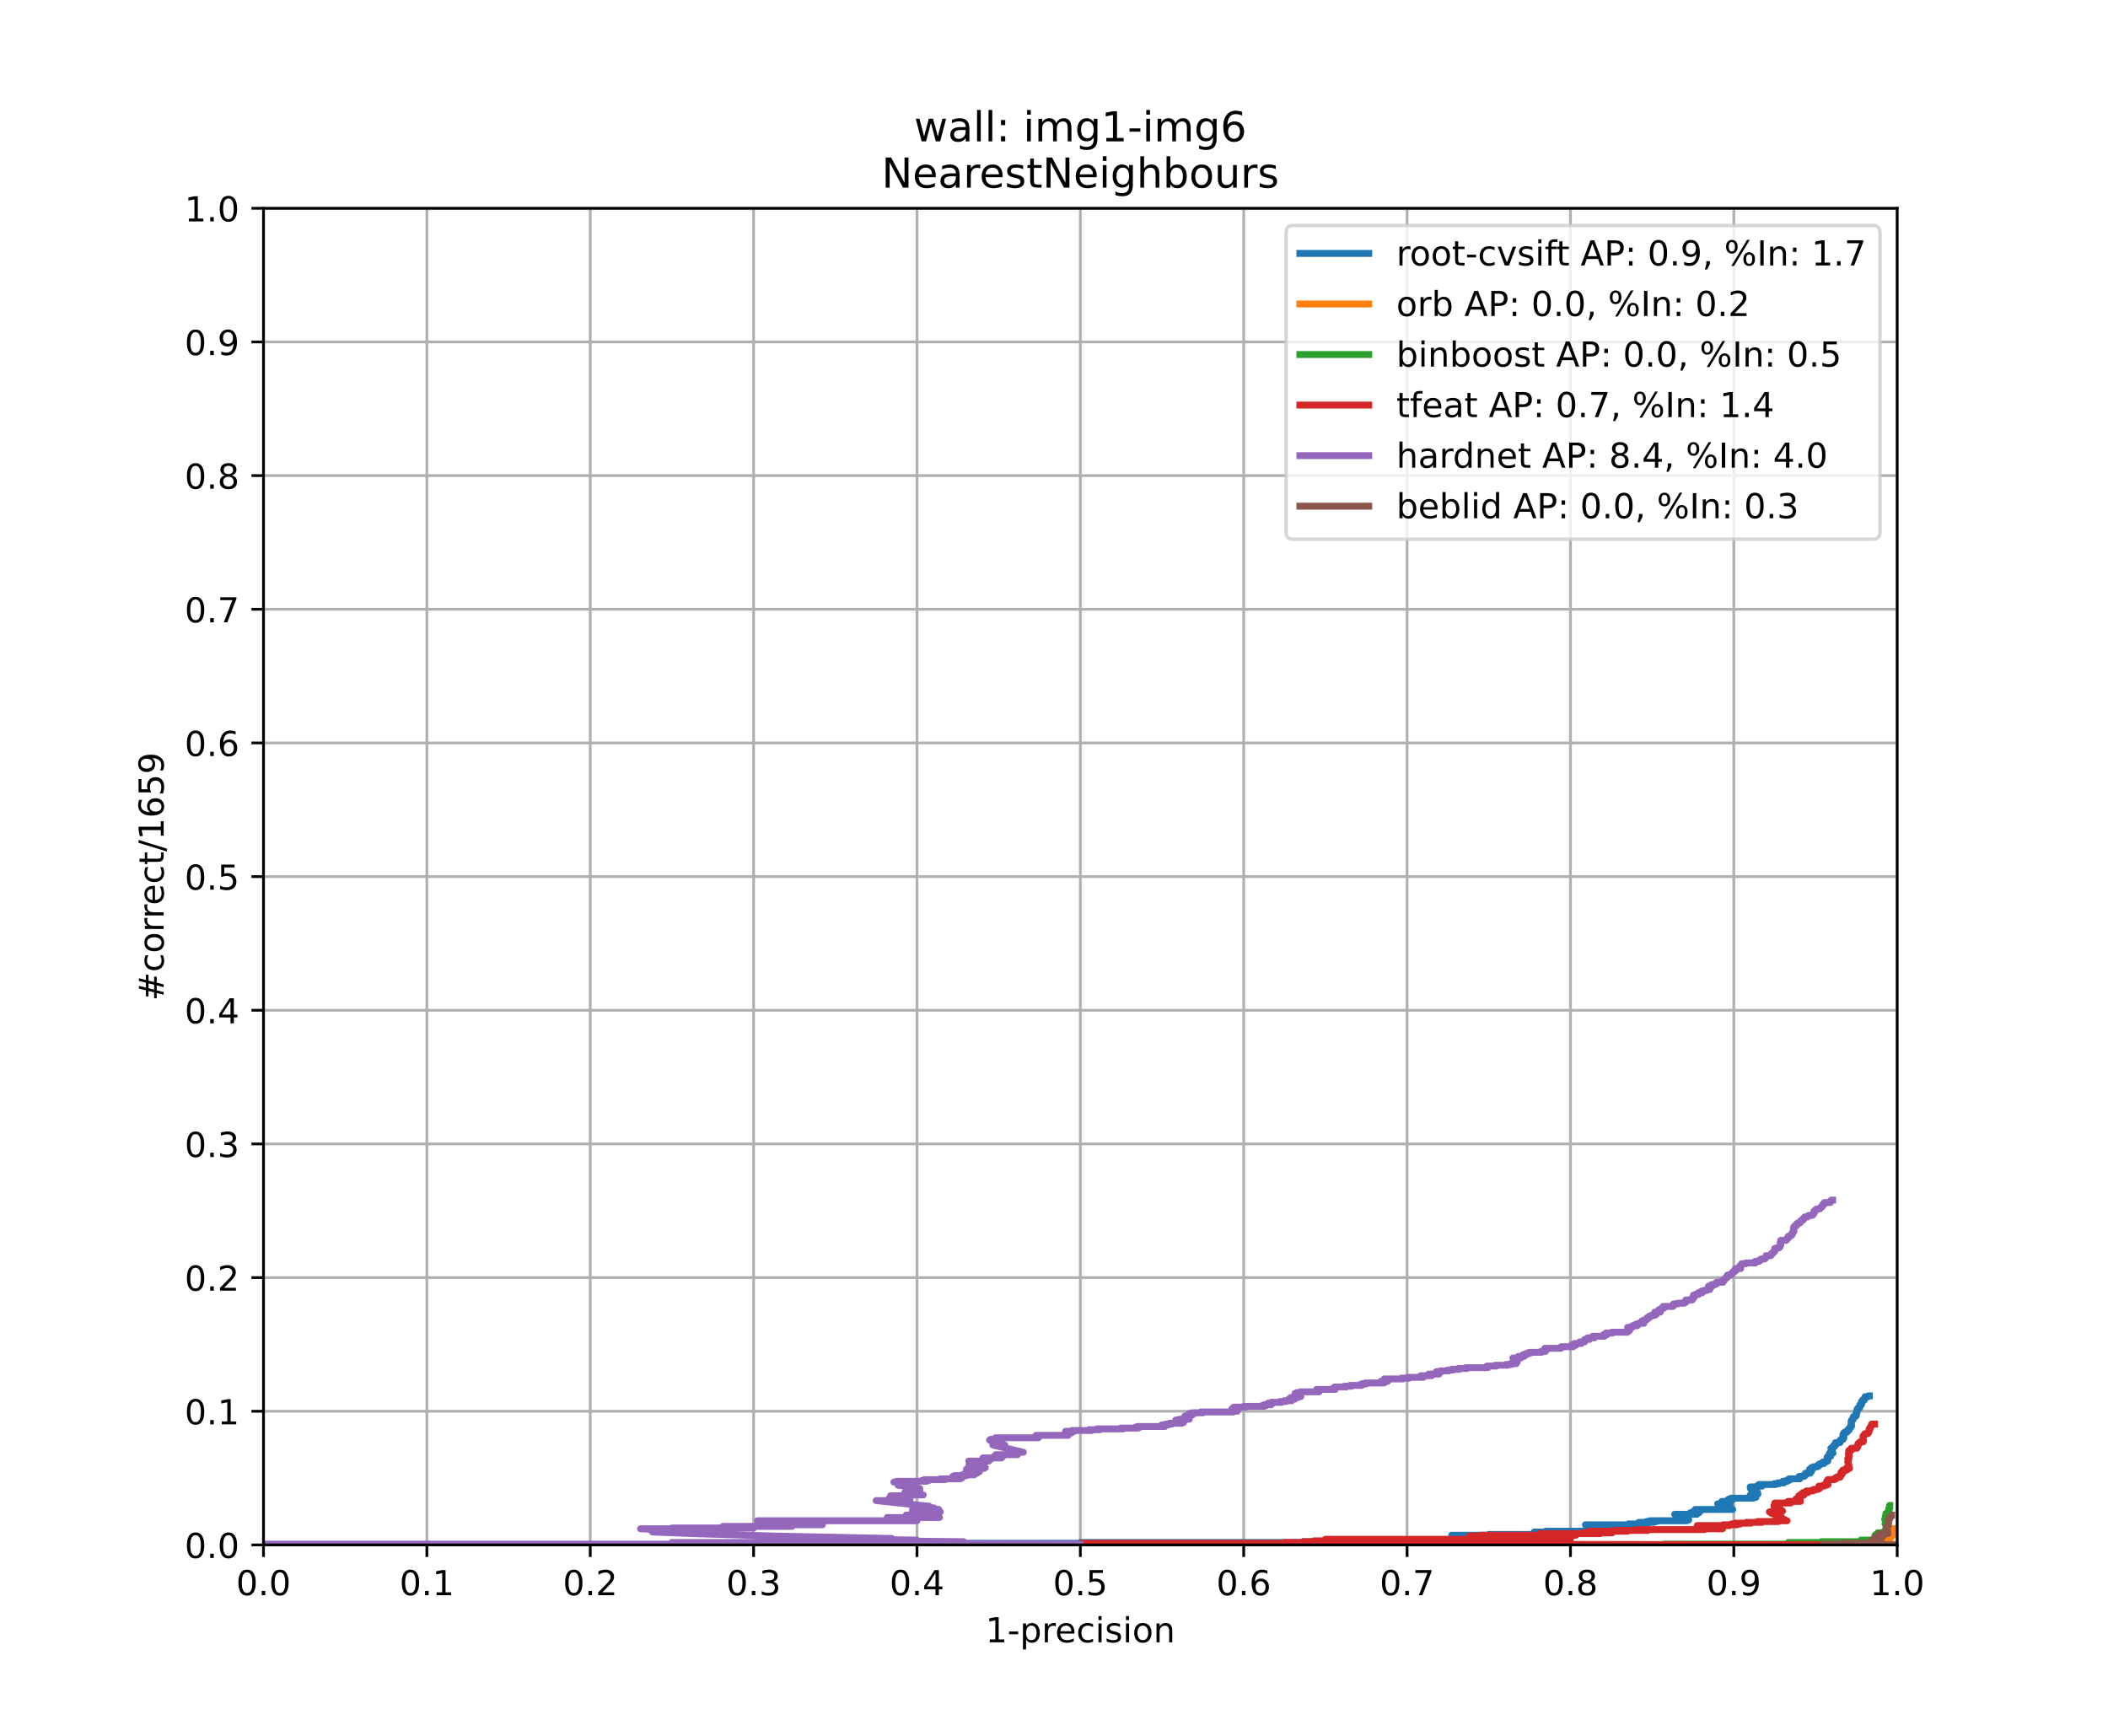 <?xml version="1.0" encoding="utf-8" standalone="no"?>
<!DOCTYPE svg PUBLIC "-//W3C//DTD SVG 1.1//EN"
  "http://www.w3.org/Graphics/SVG/1.1/DTD/svg11.dtd">
<!-- Created with matplotlib (https://matplotlib.org/) -->
<svg height="504pt" version="1.1" viewBox="0 0 612 504" width="612pt" xmlns="http://www.w3.org/2000/svg" xmlns:xlink="http://www.w3.org/1999/xlink">
 <defs>
  <style type="text/css">
*{stroke-linecap:butt;stroke-linejoin:round;}
  </style>
 </defs>
 <g id="figure_1">
  <g id="patch_1">
   <path d="M 0 504 
L 612 504 
L 612 0 
L 0 0 
z
" style="fill:#ffffff;"/>
  </g>
  <g id="axes_1">
   <g id="patch_2">
    <path d="M 76.5 448.56 
L 550.8 448.56 
L 550.8 60.48 
L 76.5 60.48 
z
" style="fill:#ffffff;"/>
   </g>
   <g id="matplotlib.axis_1">
    <g id="xtick_1">
     <g id="line2d_1">
      <path clip-path="url(#pd86267e806)" d="M 76.5 448.56 
L 76.5 60.48 
" style="fill:none;stroke:#b0b0b0;stroke-linecap:square;stroke-width:0.8;"/>
     </g>
     <g id="line2d_2">
      <defs>
       <path d="M 0 0 
L 0 3.5 
" id="m0f7c2646c6" style="stroke:#000000;stroke-width:0.8;"/>
      </defs>
      <g>
       <use style="stroke:#000000;stroke-width:0.8;" x="76.5" xlink:href="#m0f7c2646c6" y="448.56"/>
      </g>
     </g>
     <g id="text_1">
      <!-- 0.0 -->
      <defs>
       <path d="M 31.781 66.406 
Q 24.172 66.406 20.328 58.906 
Q 16.5 51.422 16.5 36.375 
Q 16.5 21.391 20.328 13.891 
Q 24.172 6.391 31.781 6.391 
Q 39.453 6.391 43.281 13.891 
Q 47.125 21.391 47.125 36.375 
Q 47.125 51.422 43.281 58.906 
Q 39.453 66.406 31.781 66.406 
z
M 31.781 74.219 
Q 44.047 74.219 50.516 64.516 
Q 56.984 54.828 56.984 36.375 
Q 56.984 17.969 50.516 8.266 
Q 44.047 -1.422 31.781 -1.422 
Q 19.531 -1.422 13.062 8.266 
Q 6.594 17.969 6.594 36.375 
Q 6.594 54.828 13.062 64.516 
Q 19.531 74.219 31.781 74.219 
z
" id="DejaVuSans-48"/>
       <path d="M 10.688 12.406 
L 21 12.406 
L 21 0 
L 10.688 0 
z
" id="DejaVuSans-46"/>
      </defs>
      <g transform="translate(68.548 463.158)scale(0.1 -0.1)">
       <use xlink:href="#DejaVuSans-48"/>
       <use x="63.623" xlink:href="#DejaVuSans-46"/>
       <use x="95.41" xlink:href="#DejaVuSans-48"/>
      </g>
     </g>
    </g>
    <g id="xtick_2">
     <g id="line2d_3">
      <path clip-path="url(#pd86267e806)" d="M 123.93 448.56 
L 123.93 60.48 
" style="fill:none;stroke:#b0b0b0;stroke-linecap:square;stroke-width:0.8;"/>
     </g>
     <g id="line2d_4">
      <g>
       <use style="stroke:#000000;stroke-width:0.8;" x="123.93" xlink:href="#m0f7c2646c6" y="448.56"/>
      </g>
     </g>
     <g id="text_2">
      <!-- 0.1 -->
      <defs>
       <path d="M 12.406 8.297 
L 28.516 8.297 
L 28.516 63.922 
L 10.984 60.406 
L 10.984 69.391 
L 28.422 72.906 
L 38.281 72.906 
L 38.281 8.297 
L 54.391 8.297 
L 54.391 0 
L 12.406 0 
z
" id="DejaVuSans-49"/>
      </defs>
      <g transform="translate(115.978 463.158)scale(0.1 -0.1)">
       <use xlink:href="#DejaVuSans-48"/>
       <use x="63.623" xlink:href="#DejaVuSans-46"/>
       <use x="95.41" xlink:href="#DejaVuSans-49"/>
      </g>
     </g>
    </g>
    <g id="xtick_3">
     <g id="line2d_5">
      <path clip-path="url(#pd86267e806)" d="M 171.36 448.56 
L 171.36 60.48 
" style="fill:none;stroke:#b0b0b0;stroke-linecap:square;stroke-width:0.8;"/>
     </g>
     <g id="line2d_6">
      <g>
       <use style="stroke:#000000;stroke-width:0.8;" x="171.36" xlink:href="#m0f7c2646c6" y="448.56"/>
      </g>
     </g>
     <g id="text_3">
      <!-- 0.2 -->
      <defs>
       <path d="M 19.188 8.297 
L 53.609 8.297 
L 53.609 0 
L 7.328 0 
L 7.328 8.297 
Q 12.938 14.109 22.625 23.891 
Q 32.328 33.688 34.812 36.531 
Q 39.547 41.844 41.422 45.531 
Q 43.312 49.219 43.312 52.781 
Q 43.312 58.594 39.234 62.25 
Q 35.156 65.922 28.609 65.922 
Q 23.969 65.922 18.812 64.312 
Q 13.672 62.703 7.812 59.422 
L 7.812 69.391 
Q 13.766 71.781 18.938 73 
Q 24.125 74.219 28.422 74.219 
Q 39.75 74.219 46.484 68.547 
Q 53.219 62.891 53.219 53.422 
Q 53.219 48.922 51.531 44.891 
Q 49.859 40.875 45.406 35.406 
Q 44.188 33.984 37.641 27.219 
Q 31.109 20.453 19.188 8.297 
z
" id="DejaVuSans-50"/>
      </defs>
      <g transform="translate(163.408 463.158)scale(0.1 -0.1)">
       <use xlink:href="#DejaVuSans-48"/>
       <use x="63.623" xlink:href="#DejaVuSans-46"/>
       <use x="95.41" xlink:href="#DejaVuSans-50"/>
      </g>
     </g>
    </g>
    <g id="xtick_4">
     <g id="line2d_7">
      <path clip-path="url(#pd86267e806)" d="M 218.79 448.56 
L 218.79 60.48 
" style="fill:none;stroke:#b0b0b0;stroke-linecap:square;stroke-width:0.8;"/>
     </g>
     <g id="line2d_8">
      <g>
       <use style="stroke:#000000;stroke-width:0.8;" x="218.79" xlink:href="#m0f7c2646c6" y="448.56"/>
      </g>
     </g>
     <g id="text_4">
      <!-- 0.3 -->
      <defs>
       <path d="M 40.578 39.312 
Q 47.656 37.797 51.625 33 
Q 55.609 28.219 55.609 21.188 
Q 55.609 10.406 48.188 4.484 
Q 40.766 -1.422 27.094 -1.422 
Q 22.516 -1.422 17.656 -0.516 
Q 12.797 0.391 7.625 2.203 
L 7.625 11.719 
Q 11.719 9.328 16.594 8.109 
Q 21.484 6.891 26.812 6.891 
Q 36.078 6.891 40.938 10.547 
Q 45.797 14.203 45.797 21.188 
Q 45.797 27.641 41.281 31.266 
Q 36.766 34.906 28.719 34.906 
L 20.219 34.906 
L 20.219 43.016 
L 29.109 43.016 
Q 36.375 43.016 40.234 45.922 
Q 44.094 48.828 44.094 54.297 
Q 44.094 59.906 40.109 62.906 
Q 36.141 65.922 28.719 65.922 
Q 24.656 65.922 20.016 65.031 
Q 15.375 64.156 9.812 62.312 
L 9.812 71.094 
Q 15.438 72.656 20.344 73.438 
Q 25.25 74.219 29.594 74.219 
Q 40.828 74.219 47.359 69.109 
Q 53.906 64.016 53.906 55.328 
Q 53.906 49.266 50.438 45.094 
Q 46.969 40.922 40.578 39.312 
z
" id="DejaVuSans-51"/>
      </defs>
      <g transform="translate(210.838 463.158)scale(0.1 -0.1)">
       <use xlink:href="#DejaVuSans-48"/>
       <use x="63.623" xlink:href="#DejaVuSans-46"/>
       <use x="95.41" xlink:href="#DejaVuSans-51"/>
      </g>
     </g>
    </g>
    <g id="xtick_5">
     <g id="line2d_9">
      <path clip-path="url(#pd86267e806)" d="M 266.22 448.56 
L 266.22 60.48 
" style="fill:none;stroke:#b0b0b0;stroke-linecap:square;stroke-width:0.8;"/>
     </g>
     <g id="line2d_10">
      <g>
       <use style="stroke:#000000;stroke-width:0.8;" x="266.22" xlink:href="#m0f7c2646c6" y="448.56"/>
      </g>
     </g>
     <g id="text_5">
      <!-- 0.4 -->
      <defs>
       <path d="M 37.797 64.312 
L 12.891 25.391 
L 37.797 25.391 
z
M 35.203 72.906 
L 47.609 72.906 
L 47.609 25.391 
L 58.016 25.391 
L 58.016 17.188 
L 47.609 17.188 
L 47.609 0 
L 37.797 0 
L 37.797 17.188 
L 4.891 17.188 
L 4.891 26.703 
z
" id="DejaVuSans-52"/>
      </defs>
      <g transform="translate(258.268 463.158)scale(0.1 -0.1)">
       <use xlink:href="#DejaVuSans-48"/>
       <use x="63.623" xlink:href="#DejaVuSans-46"/>
       <use x="95.41" xlink:href="#DejaVuSans-52"/>
      </g>
     </g>
    </g>
    <g id="xtick_6">
     <g id="line2d_11">
      <path clip-path="url(#pd86267e806)" d="M 313.65 448.56 
L 313.65 60.48 
" style="fill:none;stroke:#b0b0b0;stroke-linecap:square;stroke-width:0.8;"/>
     </g>
     <g id="line2d_12">
      <g>
       <use style="stroke:#000000;stroke-width:0.8;" x="313.65" xlink:href="#m0f7c2646c6" y="448.56"/>
      </g>
     </g>
     <g id="text_6">
      <!-- 0.5 -->
      <defs>
       <path d="M 10.797 72.906 
L 49.516 72.906 
L 49.516 64.594 
L 19.828 64.594 
L 19.828 46.734 
Q 21.969 47.469 24.109 47.828 
Q 26.266 48.188 28.422 48.188 
Q 40.625 48.188 47.75 41.5 
Q 54.891 34.812 54.891 23.391 
Q 54.891 11.625 47.562 5.094 
Q 40.234 -1.422 26.906 -1.422 
Q 22.312 -1.422 17.547 -0.641 
Q 12.797 0.141 7.719 1.703 
L 7.719 11.625 
Q 12.109 9.234 16.797 8.062 
Q 21.484 6.891 26.703 6.891 
Q 35.156 6.891 40.078 11.328 
Q 45.016 15.766 45.016 23.391 
Q 45.016 31 40.078 35.438 
Q 35.156 39.891 26.703 39.891 
Q 22.75 39.891 18.812 39.016 
Q 14.891 38.141 10.797 36.281 
z
" id="DejaVuSans-53"/>
      </defs>
      <g transform="translate(305.698 463.158)scale(0.1 -0.1)">
       <use xlink:href="#DejaVuSans-48"/>
       <use x="63.623" xlink:href="#DejaVuSans-46"/>
       <use x="95.41" xlink:href="#DejaVuSans-53"/>
      </g>
     </g>
    </g>
    <g id="xtick_7">
     <g id="line2d_13">
      <path clip-path="url(#pd86267e806)" d="M 361.08 448.56 
L 361.08 60.48 
" style="fill:none;stroke:#b0b0b0;stroke-linecap:square;stroke-width:0.8;"/>
     </g>
     <g id="line2d_14">
      <g>
       <use style="stroke:#000000;stroke-width:0.8;" x="361.08" xlink:href="#m0f7c2646c6" y="448.56"/>
      </g>
     </g>
     <g id="text_7">
      <!-- 0.6 -->
      <defs>
       <path d="M 33.016 40.375 
Q 26.375 40.375 22.484 35.828 
Q 18.609 31.297 18.609 23.391 
Q 18.609 15.531 22.484 10.953 
Q 26.375 6.391 33.016 6.391 
Q 39.656 6.391 43.531 10.953 
Q 47.406 15.531 47.406 23.391 
Q 47.406 31.297 43.531 35.828 
Q 39.656 40.375 33.016 40.375 
z
M 52.594 71.297 
L 52.594 62.312 
Q 48.875 64.062 45.094 64.984 
Q 41.312 65.922 37.594 65.922 
Q 27.828 65.922 22.672 59.328 
Q 17.531 52.734 16.797 39.406 
Q 19.672 43.656 24.016 45.922 
Q 28.375 48.188 33.594 48.188 
Q 44.578 48.188 50.953 41.516 
Q 57.328 34.859 57.328 23.391 
Q 57.328 12.156 50.688 5.359 
Q 44.047 -1.422 33.016 -1.422 
Q 20.359 -1.422 13.672 8.266 
Q 6.984 17.969 6.984 36.375 
Q 6.984 53.656 15.188 63.938 
Q 23.391 74.219 37.203 74.219 
Q 40.922 74.219 44.703 73.484 
Q 48.484 72.75 52.594 71.297 
z
" id="DejaVuSans-54"/>
      </defs>
      <g transform="translate(353.128 463.158)scale(0.1 -0.1)">
       <use xlink:href="#DejaVuSans-48"/>
       <use x="63.623" xlink:href="#DejaVuSans-46"/>
       <use x="95.41" xlink:href="#DejaVuSans-54"/>
      </g>
     </g>
    </g>
    <g id="xtick_8">
     <g id="line2d_15">
      <path clip-path="url(#pd86267e806)" d="M 408.51 448.56 
L 408.51 60.48 
" style="fill:none;stroke:#b0b0b0;stroke-linecap:square;stroke-width:0.8;"/>
     </g>
     <g id="line2d_16">
      <g>
       <use style="stroke:#000000;stroke-width:0.8;" x="408.51" xlink:href="#m0f7c2646c6" y="448.56"/>
      </g>
     </g>
     <g id="text_8">
      <!-- 0.7 -->
      <defs>
       <path d="M 8.203 72.906 
L 55.078 72.906 
L 55.078 68.703 
L 28.609 0 
L 18.312 0 
L 43.219 64.594 
L 8.203 64.594 
z
" id="DejaVuSans-55"/>
      </defs>
      <g transform="translate(400.558 463.158)scale(0.1 -0.1)">
       <use xlink:href="#DejaVuSans-48"/>
       <use x="63.623" xlink:href="#DejaVuSans-46"/>
       <use x="95.41" xlink:href="#DejaVuSans-55"/>
      </g>
     </g>
    </g>
    <g id="xtick_9">
     <g id="line2d_17">
      <path clip-path="url(#pd86267e806)" d="M 455.94 448.56 
L 455.94 60.48 
" style="fill:none;stroke:#b0b0b0;stroke-linecap:square;stroke-width:0.8;"/>
     </g>
     <g id="line2d_18">
      <g>
       <use style="stroke:#000000;stroke-width:0.8;" x="455.94" xlink:href="#m0f7c2646c6" y="448.56"/>
      </g>
     </g>
     <g id="text_9">
      <!-- 0.8 -->
      <defs>
       <path d="M 31.781 34.625 
Q 24.75 34.625 20.719 30.859 
Q 16.703 27.094 16.703 20.516 
Q 16.703 13.922 20.719 10.156 
Q 24.75 6.391 31.781 6.391 
Q 38.812 6.391 42.859 10.172 
Q 46.922 13.969 46.922 20.516 
Q 46.922 27.094 42.891 30.859 
Q 38.875 34.625 31.781 34.625 
z
M 21.922 38.812 
Q 15.578 40.375 12.031 44.719 
Q 8.5 49.078 8.5 55.328 
Q 8.5 64.062 14.719 69.141 
Q 20.953 74.219 31.781 74.219 
Q 42.672 74.219 48.875 69.141 
Q 55.078 64.062 55.078 55.328 
Q 55.078 49.078 51.531 44.719 
Q 48 40.375 41.703 38.812 
Q 48.828 37.156 52.797 32.312 
Q 56.781 27.484 56.781 20.516 
Q 56.781 9.906 50.312 4.234 
Q 43.844 -1.422 31.781 -1.422 
Q 19.734 -1.422 13.25 4.234 
Q 6.781 9.906 6.781 20.516 
Q 6.781 27.484 10.781 32.312 
Q 14.797 37.156 21.922 38.812 
z
M 18.312 54.391 
Q 18.312 48.734 21.844 45.562 
Q 25.391 42.391 31.781 42.391 
Q 38.141 42.391 41.719 45.562 
Q 45.312 48.734 45.312 54.391 
Q 45.312 60.062 41.719 63.234 
Q 38.141 66.406 31.781 66.406 
Q 25.391 66.406 21.844 63.234 
Q 18.312 60.062 18.312 54.391 
z
" id="DejaVuSans-56"/>
      </defs>
      <g transform="translate(447.988 463.158)scale(0.1 -0.1)">
       <use xlink:href="#DejaVuSans-48"/>
       <use x="63.623" xlink:href="#DejaVuSans-46"/>
       <use x="95.41" xlink:href="#DejaVuSans-56"/>
      </g>
     </g>
    </g>
    <g id="xtick_10">
     <g id="line2d_19">
      <path clip-path="url(#pd86267e806)" d="M 503.37 448.56 
L 503.37 60.48 
" style="fill:none;stroke:#b0b0b0;stroke-linecap:square;stroke-width:0.8;"/>
     </g>
     <g id="line2d_20">
      <g>
       <use style="stroke:#000000;stroke-width:0.8;" x="503.37" xlink:href="#m0f7c2646c6" y="448.56"/>
      </g>
     </g>
     <g id="text_10">
      <!-- 0.9 -->
      <defs>
       <path d="M 10.984 1.516 
L 10.984 10.5 
Q 14.703 8.734 18.5 7.812 
Q 22.312 6.891 25.984 6.891 
Q 35.75 6.891 40.891 13.453 
Q 46.047 20.016 46.781 33.406 
Q 43.953 29.203 39.594 26.953 
Q 35.25 24.703 29.984 24.703 
Q 19.047 24.703 12.672 31.312 
Q 6.297 37.938 6.297 49.422 
Q 6.297 60.641 12.938 67.422 
Q 19.578 74.219 30.609 74.219 
Q 43.266 74.219 49.922 64.516 
Q 56.594 54.828 56.594 36.375 
Q 56.594 19.141 48.406 8.859 
Q 40.234 -1.422 26.422 -1.422 
Q 22.703 -1.422 18.891 -0.688 
Q 15.094 0.047 10.984 1.516 
z
M 30.609 32.422 
Q 37.25 32.422 41.125 36.953 
Q 45.016 41.5 45.016 49.422 
Q 45.016 57.281 41.125 61.844 
Q 37.25 66.406 30.609 66.406 
Q 23.969 66.406 20.094 61.844 
Q 16.219 57.281 16.219 49.422 
Q 16.219 41.5 20.094 36.953 
Q 23.969 32.422 30.609 32.422 
z
" id="DejaVuSans-57"/>
      </defs>
      <g transform="translate(495.418 463.158)scale(0.1 -0.1)">
       <use xlink:href="#DejaVuSans-48"/>
       <use x="63.623" xlink:href="#DejaVuSans-46"/>
       <use x="95.41" xlink:href="#DejaVuSans-57"/>
      </g>
     </g>
    </g>
    <g id="xtick_11">
     <g id="line2d_21">
      <path clip-path="url(#pd86267e806)" d="M 550.8 448.56 
L 550.8 60.48 
" style="fill:none;stroke:#b0b0b0;stroke-linecap:square;stroke-width:0.8;"/>
     </g>
     <g id="line2d_22">
      <g>
       <use style="stroke:#000000;stroke-width:0.8;" x="550.8" xlink:href="#m0f7c2646c6" y="448.56"/>
      </g>
     </g>
     <g id="text_11">
      <!-- 1.0 -->
      <g transform="translate(542.848 463.158)scale(0.1 -0.1)">
       <use xlink:href="#DejaVuSans-49"/>
       <use x="63.623" xlink:href="#DejaVuSans-46"/>
       <use x="95.41" xlink:href="#DejaVuSans-48"/>
      </g>
     </g>
    </g>
    <g id="text_12">
     <!-- 1-precision -->
     <defs>
      <path d="M 4.891 31.391 
L 31.203 31.391 
L 31.203 23.391 
L 4.891 23.391 
z
" id="DejaVuSans-45"/>
      <path d="M 18.109 8.203 
L 18.109 -20.797 
L 9.078 -20.797 
L 9.078 54.688 
L 18.109 54.688 
L 18.109 46.391 
Q 20.953 51.266 25.266 53.625 
Q 29.594 56 35.594 56 
Q 45.562 56 51.781 48.094 
Q 58.016 40.188 58.016 27.297 
Q 58.016 14.406 51.781 6.484 
Q 45.562 -1.422 35.594 -1.422 
Q 29.594 -1.422 25.266 0.953 
Q 20.953 3.328 18.109 8.203 
z
M 48.688 27.297 
Q 48.688 37.203 44.609 42.844 
Q 40.531 48.484 33.406 48.484 
Q 26.266 48.484 22.188 42.844 
Q 18.109 37.203 18.109 27.297 
Q 18.109 17.391 22.188 11.75 
Q 26.266 6.109 33.406 6.109 
Q 40.531 6.109 44.609 11.75 
Q 48.688 17.391 48.688 27.297 
z
" id="DejaVuSans-112"/>
      <path d="M 41.109 46.297 
Q 39.594 47.172 37.812 47.578 
Q 36.031 48 33.891 48 
Q 26.266 48 22.188 43.047 
Q 18.109 38.094 18.109 28.812 
L 18.109 0 
L 9.078 0 
L 9.078 54.688 
L 18.109 54.688 
L 18.109 46.188 
Q 20.953 51.172 25.484 53.578 
Q 30.031 56 36.531 56 
Q 37.453 56 38.578 55.875 
Q 39.703 55.766 41.062 55.516 
z
" id="DejaVuSans-114"/>
      <path d="M 56.203 29.594 
L 56.203 25.203 
L 14.891 25.203 
Q 15.484 15.922 20.484 11.062 
Q 25.484 6.203 34.422 6.203 
Q 39.594 6.203 44.453 7.469 
Q 49.312 8.734 54.109 11.281 
L 54.109 2.781 
Q 49.266 0.734 44.188 -0.344 
Q 39.109 -1.422 33.891 -1.422 
Q 20.797 -1.422 13.156 6.188 
Q 5.516 13.812 5.516 26.812 
Q 5.516 40.234 12.766 48.109 
Q 20.016 56 32.328 56 
Q 43.359 56 49.781 48.891 
Q 56.203 41.797 56.203 29.594 
z
M 47.219 32.234 
Q 47.125 39.594 43.094 43.984 
Q 39.062 48.391 32.422 48.391 
Q 24.906 48.391 20.391 44.141 
Q 15.875 39.891 15.188 32.172 
z
" id="DejaVuSans-101"/>
      <path d="M 48.781 52.594 
L 48.781 44.188 
Q 44.969 46.297 41.141 47.344 
Q 37.312 48.391 33.406 48.391 
Q 24.656 48.391 19.812 42.844 
Q 14.984 37.312 14.984 27.297 
Q 14.984 17.281 19.812 11.734 
Q 24.656 6.203 33.406 6.203 
Q 37.312 6.203 41.141 7.25 
Q 44.969 8.297 48.781 10.406 
L 48.781 2.094 
Q 45.016 0.344 40.984 -0.531 
Q 36.969 -1.422 32.422 -1.422 
Q 20.062 -1.422 12.781 6.344 
Q 5.516 14.109 5.516 27.297 
Q 5.516 40.672 12.859 48.328 
Q 20.219 56 33.016 56 
Q 37.156 56 41.109 55.141 
Q 45.062 54.297 48.781 52.594 
z
" id="DejaVuSans-99"/>
      <path d="M 9.422 54.688 
L 18.406 54.688 
L 18.406 0 
L 9.422 0 
z
M 9.422 75.984 
L 18.406 75.984 
L 18.406 64.594 
L 9.422 64.594 
z
" id="DejaVuSans-105"/>
      <path d="M 44.281 53.078 
L 44.281 44.578 
Q 40.484 46.531 36.375 47.5 
Q 32.281 48.484 27.875 48.484 
Q 21.188 48.484 17.844 46.438 
Q 14.5 44.391 14.5 40.281 
Q 14.5 37.156 16.891 35.375 
Q 19.281 33.594 26.516 31.984 
L 29.594 31.297 
Q 39.156 29.25 43.188 25.516 
Q 47.219 21.781 47.219 15.094 
Q 47.219 7.469 41.188 3.016 
Q 35.156 -1.422 24.609 -1.422 
Q 20.219 -1.422 15.453 -0.562 
Q 10.688 0.297 5.422 2 
L 5.422 11.281 
Q 10.406 8.688 15.234 7.391 
Q 20.062 6.109 24.812 6.109 
Q 31.156 6.109 34.562 8.281 
Q 37.984 10.453 37.984 14.406 
Q 37.984 18.062 35.516 20.016 
Q 33.062 21.969 24.703 23.781 
L 21.578 24.516 
Q 13.234 26.266 9.516 29.906 
Q 5.812 33.547 5.812 39.891 
Q 5.812 47.609 11.281 51.797 
Q 16.75 56 26.812 56 
Q 31.781 56 36.172 55.266 
Q 40.578 54.547 44.281 53.078 
z
" id="DejaVuSans-115"/>
      <path d="M 30.609 48.391 
Q 23.391 48.391 19.188 42.75 
Q 14.984 37.109 14.984 27.297 
Q 14.984 17.484 19.156 11.844 
Q 23.344 6.203 30.609 6.203 
Q 37.797 6.203 41.984 11.859 
Q 46.188 17.531 46.188 27.297 
Q 46.188 37.016 41.984 42.703 
Q 37.797 48.391 30.609 48.391 
z
M 30.609 56 
Q 42.328 56 49.016 48.375 
Q 55.719 40.766 55.719 27.297 
Q 55.719 13.875 49.016 6.219 
Q 42.328 -1.422 30.609 -1.422 
Q 18.844 -1.422 12.172 6.219 
Q 5.516 13.875 5.516 27.297 
Q 5.516 40.766 12.172 48.375 
Q 18.844 56 30.609 56 
z
" id="DejaVuSans-111"/>
      <path d="M 54.891 33.016 
L 54.891 0 
L 45.906 0 
L 45.906 32.719 
Q 45.906 40.484 42.875 44.328 
Q 39.844 48.188 33.797 48.188 
Q 26.516 48.188 22.312 43.547 
Q 18.109 38.922 18.109 30.906 
L 18.109 0 
L 9.078 0 
L 9.078 54.688 
L 18.109 54.688 
L 18.109 46.188 
Q 21.344 51.125 25.703 53.562 
Q 30.078 56 35.797 56 
Q 45.219 56 50.047 50.172 
Q 54.891 44.344 54.891 33.016 
z
" id="DejaVuSans-110"/>
     </defs>
     <g transform="translate(286.111 476.837)scale(0.1 -0.1)">
      <use xlink:href="#DejaVuSans-49"/>
      <use x="63.623" xlink:href="#DejaVuSans-45"/>
      <use x="99.707" xlink:href="#DejaVuSans-112"/>
      <use x="163.184" xlink:href="#DejaVuSans-114"/>
      <use x="202.047" xlink:href="#DejaVuSans-101"/>
      <use x="263.57" xlink:href="#DejaVuSans-99"/>
      <use x="318.551" xlink:href="#DejaVuSans-105"/>
      <use x="346.334" xlink:href="#DejaVuSans-115"/>
      <use x="398.434" xlink:href="#DejaVuSans-105"/>
      <use x="426.217" xlink:href="#DejaVuSans-111"/>
      <use x="487.398" xlink:href="#DejaVuSans-110"/>
     </g>
    </g>
   </g>
   <g id="matplotlib.axis_2">
    <g id="ytick_1">
     <g id="line2d_23">
      <path clip-path="url(#pd86267e806)" d="M 76.5 448.56 
L 550.8 448.56 
" style="fill:none;stroke:#b0b0b0;stroke-linecap:square;stroke-width:0.8;"/>
     </g>
     <g id="line2d_24">
      <defs>
       <path d="M 0 0 
L -3.5 0 
" id="mdfedf46c0a" style="stroke:#000000;stroke-width:0.8;"/>
      </defs>
      <g>
       <use style="stroke:#000000;stroke-width:0.8;" x="76.5" xlink:href="#mdfedf46c0a" y="448.56"/>
      </g>
     </g>
     <g id="text_13">
      <!-- 0.0 -->
      <g transform="translate(53.597 452.359)scale(0.1 -0.1)">
       <use xlink:href="#DejaVuSans-48"/>
       <use x="63.623" xlink:href="#DejaVuSans-46"/>
       <use x="95.41" xlink:href="#DejaVuSans-48"/>
      </g>
     </g>
    </g>
    <g id="ytick_2">
     <g id="line2d_25">
      <path clip-path="url(#pd86267e806)" d="M 76.5 409.752 
L 550.8 409.752 
" style="fill:none;stroke:#b0b0b0;stroke-linecap:square;stroke-width:0.8;"/>
     </g>
     <g id="line2d_26">
      <g>
       <use style="stroke:#000000;stroke-width:0.8;" x="76.5" xlink:href="#mdfedf46c0a" y="409.752"/>
      </g>
     </g>
     <g id="text_14">
      <!-- 0.1 -->
      <g transform="translate(53.597 413.551)scale(0.1 -0.1)">
       <use xlink:href="#DejaVuSans-48"/>
       <use x="63.623" xlink:href="#DejaVuSans-46"/>
       <use x="95.41" xlink:href="#DejaVuSans-49"/>
      </g>
     </g>
    </g>
    <g id="ytick_3">
     <g id="line2d_27">
      <path clip-path="url(#pd86267e806)" d="M 76.5 370.944 
L 550.8 370.944 
" style="fill:none;stroke:#b0b0b0;stroke-linecap:square;stroke-width:0.8;"/>
     </g>
     <g id="line2d_28">
      <g>
       <use style="stroke:#000000;stroke-width:0.8;" x="76.5" xlink:href="#mdfedf46c0a" y="370.944"/>
      </g>
     </g>
     <g id="text_15">
      <!-- 0.2 -->
      <g transform="translate(53.597 374.743)scale(0.1 -0.1)">
       <use xlink:href="#DejaVuSans-48"/>
       <use x="63.623" xlink:href="#DejaVuSans-46"/>
       <use x="95.41" xlink:href="#DejaVuSans-50"/>
      </g>
     </g>
    </g>
    <g id="ytick_4">
     <g id="line2d_29">
      <path clip-path="url(#pd86267e806)" d="M 76.5 332.136 
L 550.8 332.136 
" style="fill:none;stroke:#b0b0b0;stroke-linecap:square;stroke-width:0.8;"/>
     </g>
     <g id="line2d_30">
      <g>
       <use style="stroke:#000000;stroke-width:0.8;" x="76.5" xlink:href="#mdfedf46c0a" y="332.136"/>
      </g>
     </g>
     <g id="text_16">
      <!-- 0.3 -->
      <g transform="translate(53.597 335.935)scale(0.1 -0.1)">
       <use xlink:href="#DejaVuSans-48"/>
       <use x="63.623" xlink:href="#DejaVuSans-46"/>
       <use x="95.41" xlink:href="#DejaVuSans-51"/>
      </g>
     </g>
    </g>
    <g id="ytick_5">
     <g id="line2d_31">
      <path clip-path="url(#pd86267e806)" d="M 76.5 293.328 
L 550.8 293.328 
" style="fill:none;stroke:#b0b0b0;stroke-linecap:square;stroke-width:0.8;"/>
     </g>
     <g id="line2d_32">
      <g>
       <use style="stroke:#000000;stroke-width:0.8;" x="76.5" xlink:href="#mdfedf46c0a" y="293.328"/>
      </g>
     </g>
     <g id="text_17">
      <!-- 0.4 -->
      <g transform="translate(53.597 297.127)scale(0.1 -0.1)">
       <use xlink:href="#DejaVuSans-48"/>
       <use x="63.623" xlink:href="#DejaVuSans-46"/>
       <use x="95.41" xlink:href="#DejaVuSans-52"/>
      </g>
     </g>
    </g>
    <g id="ytick_6">
     <g id="line2d_33">
      <path clip-path="url(#pd86267e806)" d="M 76.5 254.52 
L 550.8 254.52 
" style="fill:none;stroke:#b0b0b0;stroke-linecap:square;stroke-width:0.8;"/>
     </g>
     <g id="line2d_34">
      <g>
       <use style="stroke:#000000;stroke-width:0.8;" x="76.5" xlink:href="#mdfedf46c0a" y="254.52"/>
      </g>
     </g>
     <g id="text_18">
      <!-- 0.5 -->
      <g transform="translate(53.597 258.319)scale(0.1 -0.1)">
       <use xlink:href="#DejaVuSans-48"/>
       <use x="63.623" xlink:href="#DejaVuSans-46"/>
       <use x="95.41" xlink:href="#DejaVuSans-53"/>
      </g>
     </g>
    </g>
    <g id="ytick_7">
     <g id="line2d_35">
      <path clip-path="url(#pd86267e806)" d="M 76.5 215.712 
L 550.8 215.712 
" style="fill:none;stroke:#b0b0b0;stroke-linecap:square;stroke-width:0.8;"/>
     </g>
     <g id="line2d_36">
      <g>
       <use style="stroke:#000000;stroke-width:0.8;" x="76.5" xlink:href="#mdfedf46c0a" y="215.712"/>
      </g>
     </g>
     <g id="text_19">
      <!-- 0.6 -->
      <g transform="translate(53.597 219.511)scale(0.1 -0.1)">
       <use xlink:href="#DejaVuSans-48"/>
       <use x="63.623" xlink:href="#DejaVuSans-46"/>
       <use x="95.41" xlink:href="#DejaVuSans-54"/>
      </g>
     </g>
    </g>
    <g id="ytick_8">
     <g id="line2d_37">
      <path clip-path="url(#pd86267e806)" d="M 76.5 176.904 
L 550.8 176.904 
" style="fill:none;stroke:#b0b0b0;stroke-linecap:square;stroke-width:0.8;"/>
     </g>
     <g id="line2d_38">
      <g>
       <use style="stroke:#000000;stroke-width:0.8;" x="76.5" xlink:href="#mdfedf46c0a" y="176.904"/>
      </g>
     </g>
     <g id="text_20">
      <!-- 0.7 -->
      <g transform="translate(53.597 180.703)scale(0.1 -0.1)">
       <use xlink:href="#DejaVuSans-48"/>
       <use x="63.623" xlink:href="#DejaVuSans-46"/>
       <use x="95.41" xlink:href="#DejaVuSans-55"/>
      </g>
     </g>
    </g>
    <g id="ytick_9">
     <g id="line2d_39">
      <path clip-path="url(#pd86267e806)" d="M 76.5 138.096 
L 550.8 138.096 
" style="fill:none;stroke:#b0b0b0;stroke-linecap:square;stroke-width:0.8;"/>
     </g>
     <g id="line2d_40">
      <g>
       <use style="stroke:#000000;stroke-width:0.8;" x="76.5" xlink:href="#mdfedf46c0a" y="138.096"/>
      </g>
     </g>
     <g id="text_21">
      <!-- 0.8 -->
      <g transform="translate(53.597 141.895)scale(0.1 -0.1)">
       <use xlink:href="#DejaVuSans-48"/>
       <use x="63.623" xlink:href="#DejaVuSans-46"/>
       <use x="95.41" xlink:href="#DejaVuSans-56"/>
      </g>
     </g>
    </g>
    <g id="ytick_10">
     <g id="line2d_41">
      <path clip-path="url(#pd86267e806)" d="M 76.5 99.288 
L 550.8 99.288 
" style="fill:none;stroke:#b0b0b0;stroke-linecap:square;stroke-width:0.8;"/>
     </g>
     <g id="line2d_42">
      <g>
       <use style="stroke:#000000;stroke-width:0.8;" x="76.5" xlink:href="#mdfedf46c0a" y="99.288"/>
      </g>
     </g>
     <g id="text_22">
      <!-- 0.9 -->
      <g transform="translate(53.597 103.087)scale(0.1 -0.1)">
       <use xlink:href="#DejaVuSans-48"/>
       <use x="63.623" xlink:href="#DejaVuSans-46"/>
       <use x="95.41" xlink:href="#DejaVuSans-57"/>
      </g>
     </g>
    </g>
    <g id="ytick_11">
     <g id="line2d_43">
      <path clip-path="url(#pd86267e806)" d="M 76.5 60.48 
L 550.8 60.48 
" style="fill:none;stroke:#b0b0b0;stroke-linecap:square;stroke-width:0.8;"/>
     </g>
     <g id="line2d_44">
      <g>
       <use style="stroke:#000000;stroke-width:0.8;" x="76.5" xlink:href="#mdfedf46c0a" y="60.48"/>
      </g>
     </g>
     <g id="text_23">
      <!-- 1.0 -->
      <g transform="translate(53.597 64.279)scale(0.1 -0.1)">
       <use xlink:href="#DejaVuSans-49"/>
       <use x="63.623" xlink:href="#DejaVuSans-46"/>
       <use x="95.41" xlink:href="#DejaVuSans-48"/>
      </g>
     </g>
    </g>
    <g id="text_24">
     <!-- #correct/1659 -->
     <defs>
      <path d="M 51.125 44 
L 36.922 44 
L 32.812 27.688 
L 47.125 27.688 
z
M 43.797 71.781 
L 38.719 51.516 
L 52.984 51.516 
L 58.109 71.781 
L 65.922 71.781 
L 60.891 51.516 
L 76.125 51.516 
L 76.125 44 
L 58.984 44 
L 54.984 27.688 
L 70.516 27.688 
L 70.516 20.219 
L 53.078 20.219 
L 48 0 
L 40.188 0 
L 45.219 20.219 
L 30.906 20.219 
L 25.875 0 
L 18.016 0 
L 23.094 20.219 
L 7.719 20.219 
L 7.719 27.688 
L 24.906 27.688 
L 29 44 
L 13.281 44 
L 13.281 51.516 
L 30.906 51.516 
L 35.891 71.781 
z
" id="DejaVuSans-35"/>
      <path d="M 18.312 70.219 
L 18.312 54.688 
L 36.812 54.688 
L 36.812 47.703 
L 18.312 47.703 
L 18.312 18.016 
Q 18.312 11.328 20.141 9.422 
Q 21.969 7.516 27.594 7.516 
L 36.812 7.516 
L 36.812 0 
L 27.594 0 
Q 17.188 0 13.234 3.875 
Q 9.281 7.766 9.281 18.016 
L 9.281 47.703 
L 2.688 47.703 
L 2.688 54.688 
L 9.281 54.688 
L 9.281 70.219 
z
" id="DejaVuSans-116"/>
      <path d="M 25.391 72.906 
L 33.688 72.906 
L 8.297 -9.281 
L 0 -9.281 
z
" id="DejaVuSans-47"/>
     </defs>
     <g transform="translate(47.517 290.625)rotate(-90)scale(0.1 -0.1)">
      <use xlink:href="#DejaVuSans-35"/>
      <use x="83.789" xlink:href="#DejaVuSans-99"/>
      <use x="138.77" xlink:href="#DejaVuSans-111"/>
      <use x="199.951" xlink:href="#DejaVuSans-114"/>
      <use x="239.314" xlink:href="#DejaVuSans-114"/>
      <use x="278.178" xlink:href="#DejaVuSans-101"/>
      <use x="339.701" xlink:href="#DejaVuSans-99"/>
      <use x="394.682" xlink:href="#DejaVuSans-116"/>
      <use x="433.891" xlink:href="#DejaVuSans-47"/>
      <use x="467.582" xlink:href="#DejaVuSans-49"/>
      <use x="531.205" xlink:href="#DejaVuSans-54"/>
      <use x="594.828" xlink:href="#DejaVuSans-53"/>
      <use x="658.451" xlink:href="#DejaVuSans-57"/>
     </g>
    </g>
   </g>
   <g id="line2d_45">
    <path clip-path="url(#pd86267e806)" d="M 550.8 448.56 
L 313.65 448.326 
L 234.6 448.092 
L 361.08 448.092 
L 313.65 447.858 
L 408.51 447.858 
L 378.327 447.624 
L 450.947 447.624 
L 432.225 447.39 
L 437.871 447.39 
L 451.988 447.39 
L 427.833 446.923 
L 443.7 446.923 
L 421.445 446.455 
L 425.25 446.455 
L 444.082 446.455 
L 421.445 445.753 
L 439.2 445.753 
L 432.225 445.519 
L 434.462 445.519 
L 451.35 445.519 
L 445.4 445.285 
L 447.047 445.285 
L 455.94 445.285 
L 445.4 444.817 
L 446.844 444.817 
L 453.508 444.817 
L 448.735 444.583 
L 450.011 444.583 
L 464.1 444.583 
L 459.977 444.349 
L 461.869 444.349 
L 466.271 444.349 
L 462.45 444.115 
L 464.149 444.115 
L 468.875 444.115 
L 465.341 443.882 
L 466.853 443.882 
L 469.024 443.882 
L 463.114 443.414 
L 463.845 443.414 
L 467.986 443.414 
L 463.237 442.946 
L 460.285 442.712 
L 461.646 442.712 
L 475.275 442.712 
L 472.751 442.478 
L 473.726 442.478 
L 478.26 442.478 
L 475.911 442.244 
L 476.776 442.244 
L 478.038 442.244 
L 475.769 442.01 
L 476.608 442.01 
L 480.16 442.01 
L 478.024 441.776 
L 478.786 441.776 
L 480.979 441.776 
L 478.936 441.542 
L 479.655 441.542 
L 489.731 441.542 
L 487.965 441.308 
L 488.761 441.308 
L 490.293 441.308 
L 488.597 441.074 
L 489.352 441.074 
L 489.846 441.074 
L 487.06 440.607 
L 487.311 440.607 
L 488.537 440.607 
L 486.952 440.373 
L 487.68 440.373 
L 489.769 440.373 
L 488.255 440.139 
L 488.935 440.139 
L 489.158 440.139 
L 486.2 439.671 
L 486.887 439.671 
L 492.66 439.671 
L 491.322 439.437 
L 491.89 439.437 
L 492.077 439.437 
L 490.762 439.203 
L 491.327 439.203 
L 493.309 439.203 
L 492.05 438.969 
L 492.578 438.969 
L 492.924 438.969 
L 491.688 438.735 
L 492.21 438.735 
L 493.721 438.735 
L 492.529 438.501 
L 493.024 438.501 
L 493.35 438.501 
L 492.179 438.267 
L 492.669 438.267 
L 503.044 438.267 
L 501.438 437.799 
L 501.55 437.799 
L 502.424 437.799 
L 501.481 437.566 
L 501.914 437.566 
L 502.021 437.566 
L 498.668 436.63 
L 502.324 436.63 
L 499.881 435.928 
L 500.183 435.928 
L 502.475 435.928 
L 501.673 435.694 
L 502.04 435.694 
L 502.402 435.694 
L 501.613 435.46 
L 501.975 435.46 
L 502.77 435.46 
L 502 435.226 
L 502.35 435.226 
L 503.287 435.226 
L 502.538 434.992 
L 502.874 434.992 
L 509.056 434.992 
L 508.4 434.758 
L 508.719 434.758 
L 509.768 434.758 
L 508.12 434.057 
L 508.182 434.057 
L 508.91 434.057 
L 508.295 433.823 
L 508.595 433.823 
L 510.366 433.823 
L 509.418 433.355 
L 509.474 433.355 
L 510.288 433.355 
L 508.859 432.653 
L 509.291 432.653 
L 508.18 432.185 
L 508.452 432.185 
L 509.09 432.185 
L 508.113 431.717 
L 508.272 431.717 
L 510.529 431.717 
L 510.018 431.484 
L 510.257 431.484 
L 511.588 431.484 
L 510.605 431.016 
L 510.831 431.016 
L 515.545 431.016 
L 515.11 430.782 
L 515.321 430.782 
L 516.535 430.782 
L 516.117 430.548 
L 516.314 430.548 
L 517.957 430.548 
L 517.561 430.314 
L 517.768 430.314 
L 517.974 430.314 
L 517.582 430.08 
L 517.787 430.08 
L 518.938 430.08 
L 518.562 429.846 
L 518.753 429.846 
L 519.363 429.846 
L 518.997 429.612 
L 519.18 429.612 
L 519.817 429.612 
L 519.46 429.378 
L 519.661 429.378 
L 522.514 429.378 
L 522.19 429.144 
L 522.376 429.144 
L 522.58 429.144 
L 522.26 428.91 
L 522.443 428.91 
L 522.604 428.91 
L 522.288 428.676 
L 522.469 428.676 
L 523.797 428.676 
L 523.498 428.443 
L 523.661 428.443 
L 524.105 428.443 
L 523.812 428.209 
L 523.988 428.209 
L 524.332 428.209 
L 524.045 427.975 
L 524.215 427.975 
L 524.417 427.975 
L 524.134 427.741 
L 524.301 427.741 
L 525.583 427.741 
L 525.215 427.273 
L 525.894 427.273 
L 525.635 427.039 
L 525.794 427.039 
L 525.851 427.039 
L 525.352 426.571 
L 525.497 426.571 
L 526.276 426.571 
L 525.878 426.103 
L 525.932 426.103 
L 526.683 426.103 
L 526.445 425.869 
L 526.598 425.869 
L 527.704 425.869 
L 527.478 425.635 
L 527.629 425.635 
L 528.026 425.635 
L 527.805 425.402 
L 527.951 425.402 
L 528.258 425.402 
L 528.041 425.168 
L 528.182 425.168 
L 528.667 425.168 
L 528.457 424.934 
L 528.602 424.934 
L 529.566 424.934 
L 529.288 424.466 
L 529.307 424.466 
L 530.091 424.466 
L 529.899 424.232 
L 530.039 424.232 
L 530.65 424.232 
L 530.465 423.998 
L 530.605 423.998 
L 530.686 423.998 
L 530.402 423.53 
L 530.459 423.53 
L 530.709 423.53 
L 530.47 423.062 
L 530.486 423.062 
L 530.824 423.062 
L 530.648 422.828 
L 530.78 422.828 
L 531.477 422.828 
L 531.081 422.127 
L 531.103 422.127 
L 531.311 422.127 
L 531.145 421.893 
L 531.28 421.893 
L 532.181 421.893 
L 531.964 421.425 
L 531.997 421.425 
L 532.016 421.425 
L 531.526 420.489 
L 532.084 420.489 
L 531.934 420.255 
L 532.063 420.255 
L 532.263 420.255 
L 532.116 420.021 
L 532.242 420.021 
L 532.592 420.021 
L 532.449 419.787 
L 532.575 419.787 
L 532.598 419.787 
L 532.455 419.553 
L 532.58 419.553 
L 532.999 419.553 
L 532.832 419.086 
L 532.848 419.086 
L 533.04 419.086 
L 532.905 418.852 
L 533.031 418.852 
L 534.224 418.852 
L 534.098 418.618 
L 534.222 418.618 
L 534.249 418.618 
L 534.124 418.384 
L 534.246 418.384 
L 534.344 418.384 
L 534.221 418.15 
L 534.344 418.15 
L 534.587 418.15 
L 534.466 417.916 
L 534.59 417.916 
L 535.106 417.916 
L 534.902 417.448 
L 534.998 417.448 
L 535.32 417.448 
L 535.095 416.98 
L 535.217 416.98 
L 535.251 416.98 
L 535.028 416.512 
L 535.15 416.512 
L 535.475 416.512 
L 535.266 416.045 
L 535.378 416.045 
L 535.662 416.045 
L 535.556 415.811 
L 535.678 415.811 
L 536.254 415.811 
L 536.153 415.577 
L 536.274 415.577 
L 536.48 415.577 
L 536.381 415.343 
L 536.501 415.343 
L 536.558 415.343 
L 536.461 415.109 
L 536.581 415.109 
L 536.938 415.109 
L 536.844 414.875 
L 536.963 414.875 
L 537.002 414.875 
L 536.909 414.641 
L 537.026 414.641 
L 537.135 414.641 
L 537.044 414.407 
L 537.163 414.407 
L 537.33 414.407 
L 537.241 414.173 
L 537.358 414.173 
L 537.515 414.173 
L 537.427 413.939 
L 537.545 413.939 
L 537.553 413.939 
L 537.394 413.471 
L 537.497 413.471 
L 537.517 413.471 
L 537.431 413.237 
L 537.547 413.237 
L 537.557 413.237 
L 537.396 412.77 
L 537.504 412.77 
L 537.548 412.77 
L 537.464 412.536 
L 537.58 412.536 
L 537.639 412.536 
L 537.556 412.302 
L 537.672 412.302 
L 537.85 412.302 
L 537.769 412.068 
L 537.885 412.068 
L 538.05 412.068 
L 537.981 411.6 
L 538.007 411.6 
L 538.113 411.6 
L 538.035 411.366 
L 538.151 411.366 
L 538.403 411.366 
L 538.327 411.132 
L 538.442 411.132 
L 538.881 411.132 
L 538.808 410.898 
L 538.924 410.898 
L 538.963 410.898 
L 538.864 410.43 
L 538.935 410.43 
L 539.063 410.43 
L 538.935 409.963 
L 539.037 409.963 
L 539.184 409.963 
L 539.115 409.729 
L 539.23 409.729 
L 539.24 409.729 
L 539.133 409.261 
L 539.22 409.261 
L 539.31 409.261 
L 539.243 409.027 
L 539.359 409.027 
L 539.518 409.027 
L 539.453 408.793 
L 539.567 408.793 
L 539.911 408.793 
L 539.851 408.325 
L 539.901 408.325 
L 540.074 408.325 
L 539.971 407.857 
L 540.067 407.857 
L 540.407 407.857 
L 540.349 407.623 
L 540.462 407.623 
L 540.485 407.623 
L 540.417 406.922 
L 540.426 406.922 
L 540.819 406.922 
L 540.781 406.454 
L 540.823 406.454 
L 541.315 406.454 
L 541.298 405.986 
L 541.325 405.986 
L 541.424 405.986 
L 541.374 405.752 
L 541.487 405.752 
L 541.531 405.752 
L 541.481 405.518 
L 541.594 405.518 
L 542.441 405.518 
L 542.397 405.284 
L 542.51 405.284 
L 542.699 405.284 
L 542.699 405.284 
" style="fill:none;stroke:#1f77b4;stroke-linecap:square;stroke-width:2;"/>
   </g>
   <g id="line2d_46">
    <path clip-path="url(#pd86267e806)" d="M 550.8 448.56 
L 548.066 448.092 
L 548.236 448.092 
L 548.336 448.092 
L 544.766 447.39 
L 545.259 447.39 
L 547.925 447.39 
L 546.908 446.923 
L 547.074 446.923 
L 548.464 446.923 
L 547.804 446.455 
L 547.992 446.455 
L 548.848 446.455 
L 548.461 445.987 
L 548.568 445.987 
L 549.38 445.987 
L 549.252 445.753 
L 549.378 445.753 
L 549.477 445.753 
L 549.281 445.285 
L 549.38 445.285 
L 549.47 445.285 
L 549.375 445.051 
L 549.495 445.051 
L 549.66 445.051 
L 549.585 444.817 
L 549.701 444.817 
L 549.771 444.817 
L 549.732 444.349 
L 549.758 444.349 
L 549.786 444.349 
L 549.685 443.882 
L 549.788 443.882 
L 549.924 443.882 
L 549.924 443.882 
" style="fill:none;stroke:#ff7f0e;stroke-linecap:square;stroke-width:2;"/>
   </g>
   <g id="line2d_47">
    <path clip-path="url(#pd86267e806)" d="M 550.8 448.56 
L 483.043 448.326 
L 514.315 448.326 
L 539.507 448.326 
L 519.18 447.858 
L 522.9 447.858 
L 534.06 447.858 
L 528.74 447.624 
L 531.241 447.624 
L 543.559 447.624 
L 540.299 447.156 
L 540.85 447.156 
L 545.348 447.156 
L 544.452 446.923 
L 544.882 446.923 
L 545.932 446.923 
L 544.796 446.455 
L 544.896 446.455 
L 544.249 446.221 
L 544.576 446.221 
L 545.398 446.221 
L 544.369 445.753 
L 544.607 445.753 
L 545.103 445.753 
L 544.634 445.519 
L 544.883 445.519 
L 545.662 445.519 
L 545.271 445.285 
L 545.484 445.285 
L 545.526 445.285 
L 545.154 445.051 
L 545.361 445.051 
L 547.428 445.051 
L 547.013 444.583 
L 547.135 444.583 
L 547.661 444.583 
L 547.478 444.349 
L 547.619 444.349 
L 547.775 444.349 
L 547.487 443.882 
L 547.577 443.882 
L 547.952 443.882 
L 547.474 442.946 
L 547.515 442.946 
L 547.265 442.478 
L 547.371 442.478 
L 547.704 442.478 
L 547.234 441.308 
L 547.236 441.308 
L 547.271 441.308 
L 547.158 441.074 
L 547.281 441.074 
L 547.607 441.074 
L 547.362 440.373 
L 547.43 440.373 
L 547.479 440.373 
L 547.385 440.139 
L 547.504 440.139 
L 547.769 440.139 
L 547.528 439.437 
L 547.636 439.437 
L 547.959 439.437 
L 547.886 439.203 
L 548.002 439.203 
L 548.124 439.203 
L 548.058 438.969 
L 548.173 438.969 
L 548.462 438.969 
L 548.308 438.267 
L 548.406 438.267 
L 548.412 438.267 
L 548.359 438.033 
L 548.472 438.033 
L 548.582 438.033 
L 548.526 437.332 
L 548.549 437.332 
L 548.62 437.332 
L 548.575 437.098 
L 548.654 437.098 
" style="fill:none;stroke:#2ca02c;stroke-linecap:square;stroke-width:2;"/>
   </g>
   <g id="line2d_48">
    <path clip-path="url(#pd86267e806)" d="M 550.8 448.56 
L 392.7 448.326 
L 313.65 448.092 
L 415.286 448.092 
L 372.938 447.858 
L 392.7 447.858 
L 408.51 447.858 
L 378.327 447.624 
L 404.862 447.624 
L 381.407 447.39 
L 411.3 447.39 
L 392.7 447.156 
L 401.021 447.156 
L 384.795 446.923 
L 455.94 446.923 
L 429.185 446.221 
L 435.117 446.221 
L 426.579 445.987 
L 429.467 445.987 
L 437.38 445.987 
L 429.702 445.753 
L 432.225 445.753 
L 457.495 445.753 
L 447.047 445.285 
L 464.564 445.285 
L 459.588 445.051 
L 461.869 445.051 
L 468.073 445.051 
L 461.21 444.583 
L 472.517 444.583 
L 468.71 444.349 
L 470.258 444.349 
L 478.449 444.349 
L 475.071 444.115 
L 476.323 444.115 
L 494.827 444.115 
L 492.244 443.882 
L 493.309 443.882 
L 500.073 443.882 
L 493.983 443.18 
L 494.277 443.18 
L 494.857 443.18 
L 492.722 442.946 
L 493.598 442.946 
L 502.154 442.946 
L 500.343 442.712 
L 501.187 442.712 
L 504.3 442.712 
L 502.629 442.478 
L 503.37 442.478 
L 505.295 442.478 
L 503.719 442.244 
L 504.401 442.244 
L 508.396 442.244 
L 506.97 442.01 
L 507.541 442.01 
L 511.509 442.01 
L 510.226 441.776 
L 510.815 441.776 
L 516.24 441.776 
L 515.138 441.542 
L 515.667 441.542 
L 518.825 441.542 
L 517.833 441.308 
L 518.271 441.308 
L 518.342 441.308 
L 517.369 441.074 
L 517.805 441.074 
L 517.877 441.074 
L 516.921 440.841 
L 517.356 440.841 
L 517.498 440.841 
L 516.071 440.373 
L 517.128 440.373 
L 516.236 440.139 
L 516.65 440.139 
L 516.786 440.139 
L 514.387 439.437 
L 514.53 439.437 
L 514.882 439.437 
L 514.033 439.203 
L 514.385 439.203 
L 514.525 439.203 
L 513.689 438.969 
L 514.04 438.969 
L 517.214 438.969 
L 516.454 438.735 
L 516.806 438.735 
L 517.544 438.735 
L 516.076 438.267 
L 516.419 438.267 
L 517.031 438.267 
L 515.075 437.566 
L 515.246 437.566 
L 515.914 437.566 
L 515.227 437.332 
L 515.558 437.332 
L 515.721 437.332 
L 515.045 437.098 
L 515.372 437.098 
L 516.471 437.098 
L 515.822 436.864 
L 516.129 436.864 
L 516.28 436.864 
L 515.262 436.396 
L 515.313 436.396 
L 519.932 436.396 
L 519.062 435.928 
L 519.102 435.928 
L 522.716 435.928 
L 521.382 435.226 
L 521.478 435.226 
L 522.402 435.226 
L 521.934 434.992 
L 522.174 434.992 
L 522.585 434.992 
L 522.128 434.758 
L 522.361 434.758 
L 522.816 434.758 
L 522.37 434.525 
L 522.596 434.525 
L 522.652 434.525 
L 522.211 434.291 
L 522.435 434.291 
L 523.034 434.291 
L 522.606 434.057 
L 522.82 434.057 
L 523.797 434.057 
L 523.154 433.589 
L 523.179 433.589 
L 523.865 433.589 
L 523.469 433.355 
L 523.685 433.355 
L 524.893 433.355 
L 524.516 433.121 
L 524.713 433.121 
L 524.8 433.121 
L 524.428 432.887 
L 524.624 432.887 
L 526.355 432.887 
L 526.01 432.653 
L 526.199 432.653 
L 526.962 432.653 
L 526.63 432.419 
L 526.807 432.419 
L 527.93 432.419 
L 527.615 432.185 
L 527.792 432.185 
L 528.321 432.185 
L 528.016 431.951 
L 528.184 431.951 
L 528.424 431.951 
L 528.124 431.717 
L 528.304 431.717 
L 528.363 431.717 
L 528.066 431.484 
L 528.244 431.484 
L 529.571 431.484 
L 529.294 431.25 
L 529.464 431.25 
L 530.287 431.25 
L 530.022 431.016 
L 530.178 431.016 
L 530.748 431.016 
L 530.363 430.548 
L 530.397 430.548 
L 530.711 430.548 
L 530.325 430.08 
L 530.369 430.08 
L 530.912 430.08 
L 530.671 429.846 
L 530.829 429.846 
L 530.892 429.846 
L 530.654 429.612 
L 530.811 429.612 
L 532.601 429.612 
L 532.385 429.378 
L 532.532 429.378 
L 533.049 429.378 
L 532.841 429.144 
L 532.987 429.144 
L 533.265 429.144 
L 533.061 428.91 
L 533.202 428.91 
L 534.241 428.91 
L 534.051 428.676 
L 534.189 428.676 
L 534.223 428.676 
L 534.035 428.443 
L 534.171 428.443 
L 534.484 428.443 
L 534.301 428.209 
L 534.438 428.209 
L 534.477 428.209 
L 534.296 427.975 
L 534.432 427.975 
L 534.833 427.975 
L 534.482 427.507 
L 534.618 427.507 
L 534.836 427.507 
L 534.665 427.273 
L 534.802 427.273 
L 535.369 427.273 
L 535.046 426.805 
L 535.175 426.805 
L 536.213 426.805 
L 535.983 426.337 
L 536.041 426.337 
L 536.974 426.337 
L 536.65 425.635 
L 536.676 425.635 
L 536.685 425.635 
L 536.545 425.402 
L 536.674 425.402 
L 536.788 425.402 
L 536.636 424.934 
L 536.64 424.934 
L 536.669 424.934 
L 536.423 424.466 
L 536.524 424.466 
L 536.59 424.466 
L 536.457 424.232 
L 536.581 424.232 
L 536.678 424.232 
L 536.541 423.764 
L 536.574 423.764 
L 536.444 423.53 
L 536.568 423.53 
L 536.675 423.53 
L 536.547 423.296 
L 536.673 423.296 
L 536.804 423.296 
L 536.679 423.062 
L 536.801 423.062 
L 536.839 423.062 
L 536.714 422.828 
L 536.839 422.828 
L 536.902 422.828 
L 536.61 422.127 
L 536.659 422.127 
L 536.799 422.127 
L 536.679 421.893 
L 536.803 421.893 
L 536.932 421.893 
L 536.814 421.659 
L 536.939 421.659 
L 536.942 421.659 
L 536.723 421.191 
L 536.832 421.191 
L 537.101 421.191 
L 536.988 420.957 
L 537.109 420.957 
L 537.665 420.957 
L 537.452 420.489 
L 537.57 420.489 
L 539.106 420.489 
L 539.011 420.255 
L 539.131 420.255 
L 539.133 420.255 
L 539.039 420.021 
L 539.157 420.021 
L 539.403 420.021 
L 539.311 419.787 
L 539.43 419.787 
L 539.459 419.787 
L 539.346 419.319 
L 539.396 419.319 
L 539.55 419.319 
L 539.462 419.086 
L 539.579 419.086 
L 539.833 419.086 
L 539.748 418.852 
L 539.864 418.852 
L 540.088 418.852 
L 540.005 418.618 
L 540.123 418.618 
L 540.924 418.618 
L 540.848 418.384 
L 540.963 418.384 
L 541.043 418.384 
L 540.863 417.448 
L 540.933 417.448 
L 540.851 416.98 
L 540.903 416.98 
L 541.093 416.98 
L 541.022 416.746 
L 541.138 416.746 
L 541.283 416.746 
L 541.215 416.512 
L 541.329 416.512 
L 541.453 416.512 
L 541.386 416.278 
L 541.501 416.278 
L 542.276 416.278 
L 542.216 416.045 
L 542.33 416.045 
L 542.505 416.045 
L 542.446 415.811 
L 542.561 415.811 
L 542.588 415.811 
L 542.507 415.343 
L 542.587 415.343 
L 542.74 415.343 
L 542.647 414.875 
L 542.742 414.875 
L 542.943 414.875 
L 542.938 414.407 
L 542.95 414.407 
L 543.108 414.407 
L 543.057 414.173 
L 543.17 414.173 
L 543.253 414.173 
L 543.202 413.939 
L 543.316 413.939 
L 543.4 413.939 
L 543.382 413.471 
L 543.414 413.471 
L 544.232 413.471 
L 544.232 413.471 
" style="fill:none;stroke:#d62728;stroke-linecap:square;stroke-width:2;"/>
   </g>
   <g id="line2d_49">
    <path clip-path="url(#pd86267e806)" d="M 76.5 448.326 
L 313.65 448.326 
L 234.6 448.092 
L 195.075 447.858 
L 266.22 447.858 
L 234.6 447.624 
L 279.771 447.624 
L 234.6 447.156 
L 266.22 447.156 
L 234.6 446.689 
L 258.923 446.689 
L 224.719 445.987 
L 201.316 445.285 
L 189.429 444.817 
L 205.855 444.817 
L 185.954 443.882 
L 199.467 443.882 
L 195.075 443.648 
L 218.79 443.648 
L 209.897 443.18 
L 229.95 443.18 
L 221.425 442.712 
L 238.761 442.712 
L 219.893 441.542 
L 266.22 441.542 
L 258.923 441.074 
L 264.43 441.074 
L 257.596 440.607 
L 272.762 440.607 
L 263.11 439.905 
L 267.75 439.905 
L 264.714 439.671 
L 269.184 439.671 
L 266.22 439.437 
L 270.532 439.437 
L 264.825 438.969 
L 272.996 438.969 
L 264.921 438.267 
L 272.544 438.267 
L 267.452 437.799 
L 271.085 437.799 
L 266.22 437.332 
L 269.733 437.332 
L 254.363 435.694 
L 264.135 435.694 
L 258.147 434.992 
L 264.244 434.992 
L 258.555 434.291 
L 264.342 434.291 
L 262.5 434.057 
L 268.044 434.057 
L 262.674 433.355 
L 265.342 433.355 
L 263.609 433.121 
L 266.22 433.121 
L 264.511 432.887 
L 267.067 432.887 
L 263.724 432.419 
L 266.22 432.419 
L 264.584 432.185 
L 267.031 432.185 
L 260.732 431.25 
L 265.449 431.25 
L 259.498 430.314 
L 261.773 430.314 
L 260.337 430.08 
L 269.073 430.08 
L 267.636 429.846 
L 269.733 429.846 
L 268.312 429.612 
L 274.409 429.612 
L 272.996 429.378 
L 278.824 429.378 
L 277.419 429.144 
L 279.304 429.144 
L 276.545 428.676 
L 278.398 428.676 
L 277.043 428.443 
L 280.669 428.443 
L 279.326 428.209 
L 282.851 428.209 
L 280.206 427.741 
L 283.631 427.741 
L 282.328 427.507 
L 284.006 427.507 
L 282.717 427.273 
L 284.372 427.273 
L 280.593 426.571 
L 282.22 426.571 
L 280.989 426.337 
L 285.75 426.337 
L 284.526 426.103 
L 286.074 426.103 
L 281.311 425.168 
L 284.339 425.168 
L 282.03 424.7 
L 283.515 424.7 
L 281.252 424.232 
L 287.018 424.232 
L 285.898 423.998 
L 287.3 423.998 
L 286.191 423.764 
L 287.576 423.764 
L 285.389 423.296 
L 290.778 423.296 
L 288.624 422.828 
L 291.233 422.828 
L 289.117 422.361 
L 295.408 422.361 
L 293.323 421.893 
L 295.752 421.893 
L 294.723 421.659 
L 297.105 421.659 
L 288.241 419.553 
L 291.711 419.553 
L 287.984 418.618 
L 289.117 418.618 
L 287.3 418.15 
L 288.421 418.15 
L 287.523 417.916 
L 290.828 417.916 
L 289.049 417.448 
L 301.464 417.448 
L 300.579 417.214 
L 301.56 417.214 
L 300.681 416.98 
L 301.654 416.98 
L 300.781 416.746 
L 310.11 416.746 
L 309.242 416.512 
L 310.137 416.512 
L 309.275 416.278 
L 310.163 416.278 
L 309.307 416.045 
L 311.063 416.045 
L 309.369 415.577 
L 311.956 415.577 
L 311.118 415.343 
L 316.944 415.343 
L 316.112 415.109 
L 319.316 415.109 
L 318.49 414.875 
L 326.132 414.875 
L 325.313 414.641 
L 330.372 414.641 
L 329.561 414.407 
L 330.966 414.407 
L 330.16 414.173 
L 338.233 414.173 
L 337.437 413.939 
L 338.084 413.939 
L 337.293 413.705 
L 339.211 413.705 
L 338.427 413.471 
L 340.312 413.471 
L 339.534 413.237 
L 343.208 413.237 
L 342.437 413.004 
L 343.634 413.004 
L 341.351 412.302 
L 343.126 412.302 
L 342.375 412.068 
L 345.27 412.068 
L 344.525 411.834 
L 345.095 411.834 
L 344.355 411.6 
L 344.923 411.6 
L 344.187 411.366 
L 344.752 411.366 
L 344.021 411.132 
L 345.697 411.132 
L 344.972 410.898 
L 346.075 410.898 
L 345.355 410.664 
L 345.902 410.664 
L 345.186 410.43 
L 346.813 410.43 
L 346.102 410.196 
L 349.284 410.196 
L 348.579 409.963 
L 358.043 409.963 
L 357.351 409.729 
L 359.234 409.729 
L 357.864 409.261 
L 358.33 409.261 
L 357.651 409.027 
L 359.495 409.027 
L 358.151 408.559 
L 361.743 408.559 
L 361.08 408.325 
L 367.062 408.325 
L 366.409 408.091 
L 367.644 408.091 
L 366.996 407.857 
L 369.02 407.857 
L 368.377 407.623 
L 368.777 407.623 
L 368.137 407.389 
L 369.722 407.389 
L 369.088 407.155 
L 372.181 407.155 
L 371.553 406.922 
L 373.436 406.922 
L 372.813 406.688 
L 375.024 406.688 
L 374.407 406.454 
L 374.771 406.454 
L 374.157 406.22 
L 375.956 406.22 
L 374.741 405.752 
L 376.858 405.752 
L 376.258 405.518 
L 377.643 405.518 
L 377.047 405.284 
L 377.39 405.284 
L 376.205 404.816 
L 376.548 404.816 
L 375.96 404.582 
L 376.982 404.582 
L 376.398 404.348 
L 378.078 404.348 
L 377.498 404.114 
L 382.984 404.114 
L 382.415 403.881 
L 382.727 403.881 
L 382.16 403.647 
L 382.782 403.647 
L 382.218 403.413 
L 387.627 403.413 
L 387.074 403.179 
L 387.654 403.179 
L 387.104 402.945 
L 387.968 402.945 
L 387.421 402.711 
L 390.795 402.711 
L 390.255 402.477 
L 390.531 402.477 
L 392.432 402.477 
L 391.897 402.243 
L 392.166 402.243 
L 395.318 402.243 
L 394.791 402.009 
L 395.048 402.009 
L 395.815 402.009 
L 395.292 401.775 
L 395.546 401.775 
L 396.806 401.775 
L 396.287 401.541 
L 396.537 401.541 
L 401.84 401.541 
L 400.827 401.073 
L 401.06 401.073 
L 402.9 401.073 
L 402.399 400.839 
L 402.627 400.839 
L 402.853 400.839 
L 401.858 400.372 
L 402.085 400.372 
L 407.326 400.372 
L 406.841 400.138 
L 407.052 400.138 
L 409.126 400.138 
L 408.647 399.904 
L 408.851 399.904 
L 413.207 399.904 
L 412.462 399.436 
L 415.653 399.436 
L 414.736 398.968 
L 414.919 398.968 
L 417.795 398.968 
L 417.071 398.5 
L 417.423 398.5 
L 416.975 398.266 
L 417.151 398.266 
L 418.537 398.266 
L 418.094 398.032 
L 418.266 398.032 
L 420.624 398.032 
L 420.187 397.798 
L 420.352 397.798 
L 421.824 397.798 
L 421.391 397.565 
L 421.553 397.565 
L 423.776 397.565 
L 423.35 397.331 
L 423.506 397.331 
L 425.954 397.331 
L 425.535 397.097 
L 425.685 397.097 
L 431.955 397.097 
L 431.551 396.863 
L 431.686 396.863 
L 432.091 396.863 
L 431.688 396.629 
L 431.823 396.629 
L 434.452 396.629 
L 434.057 396.395 
L 434.186 396.395 
L 437.678 396.395 
L 437.292 396.161 
L 437.413 396.161 
L 438.847 396.161 
L 438.466 395.927 
L 438.584 395.927 
L 440.212 395.927 
L 439.835 395.693 
L 439.95 395.693 
L 440.293 395.693 
L 439.918 395.459 
L 440.032 395.459 
L 440.486 395.459 
L 440.114 395.225 
L 440.227 395.225 
L 440.34 395.225 
L 439.969 394.991 
L 440.082 394.991 
L 440.194 394.991 
L 439.2 394.29 
L 441.527 394.29 
L 440.804 393.822 
L 440.913 393.822 
L 442.521 393.822 
L 442.164 393.588 
L 442.27 393.588 
L 442.481 393.588 
L 442.125 393.354 
L 442.231 393.354 
L 443.067 393.354 
L 442.714 393.12 
L 442.818 393.12 
L 443.642 393.12 
L 443.292 392.886 
L 443.394 392.886 
L 444.306 392.886 
L 443.96 392.652 
L 444.06 392.652 
L 447.56 392.652 
L 447.222 392.418 
L 447.41 392.418 
L 448.617 392.418 
L 448.283 392.184 
L 448.467 392.184 
L 448.832 392.184 
L 448.351 391.716 
L 448.805 391.716 
L 448.475 391.483 
L 448.656 391.483 
L 453.138 391.483 
L 452.821 391.249 
L 452.986 391.249 
L 453.559 391.249 
L 453.243 391.015 
L 453.406 391.015 
L 456.781 391.015 
L 456.169 390.547 
L 456.321 390.547 
L 457.594 390.547 
L 457.065 390.079 
L 457.139 390.079 
L 459.095 390.079 
L 458.646 389.611 
L 460.046 389.611 
L 459.755 389.377 
L 459.892 389.377 
L 460.167 389.377 
L 459.878 389.143 
L 460.015 389.143 
L 460.355 389.143 
L 460.067 388.909 
L 460.203 388.909 
L 461.409 388.909 
L 460.907 388.442 
L 460.973 388.442 
L 462.916 388.442 
L 462.423 387.974 
L 462.487 387.974 
L 465.846 387.974 
L 465.577 387.74 
L 465.694 387.74 
L 465.812 387.74 
L 465.544 387.506 
L 465.661 387.506 
L 466.588 387.506 
L 466.322 387.272 
L 466.437 387.272 
L 466.494 387.272 
L 466.23 387.038 
L 466.344 387.038 
L 468.19 387.038 
L 467.931 386.804 
L 468.095 386.804 
L 472.443 386.804 
L 472.195 386.57 
L 472.342 386.57 
L 472.78 386.57 
L 472.535 386.336 
L 472.68 386.336 
L 473.113 386.336 
L 472.869 386.102 
L 473.012 386.102 
L 473.108 386.102 
L 472.523 385.401 
L 473.794 385.401 
L 473.555 385.167 
L 473.694 385.167 
L 474.2 385.167 
L 473.963 384.933 
L 474.1 384.933 
L 475.356 384.933 
L 474.89 384.465 
L 475.023 384.465 
L 475.81 384.465 
L 475.579 384.231 
L 475.709 384.231 
L 477.234 384.231 
L 476.682 383.529 
L 477.384 383.529 
L 477.161 383.295 
L 477.284 383.295 
L 477.971 383.295 
L 477.75 383.061 
L 477.871 383.061 
L 478.269 383.061 
L 478.05 382.827 
L 478.169 382.827 
L 478.405 382.827 
L 478.187 382.593 
L 478.305 382.593 
L 478.89 382.593 
L 478.674 382.359 
L 478.79 382.359 
L 479.021 382.359 
L 478.806 382.126 
L 478.921 382.126 
L 479.567 382.126 
L 479.354 381.892 
L 479.467 381.892 
L 480.506 381.892 
L 480.296 381.658 
L 480.442 381.658 
L 480.841 381.658 
L 480.569 381.19 
L 480.606 381.19 
L 480.398 380.956 
L 480.542 380.956 
L 482.023 380.956 
L 481.651 380.488 
L 481.755 380.488 
L 481.789 380.488 
L 481.587 380.254 
L 481.725 380.254 
L 482.407 380.254 
L 482.207 380.02 
L 482.342 380.02 
L 482.611 380.02 
L 482.411 379.786 
L 482.545 379.786 
L 483.174 379.786 
L 482.813 379.318 
L 482.912 379.318 
L 485.713 379.318 
L 485.523 379.085 
L 485.644 379.085 
L 485.884 379.085 
L 485.696 378.851 
L 485.815 378.851 
L 485.994 378.851 
L 485.807 378.617 
L 485.925 378.617 
L 487.005 378.617 
L 486.821 378.383 
L 486.936 378.383 
L 488.989 378.383 
L 488.809 378.149 
L 488.944 378.149 
L 489.396 378.149 
L 489.218 377.915 
L 489.351 377.915 
L 489.665 377.915 
L 489.418 377.447 
L 489.444 377.447 
L 491.317 377.447 
L 491.146 377.213 
L 491.269 377.213 
L 491.317 377.213 
L 491.147 376.979 
L 491.269 376.979 
L 491.609 376.979 
L 491.44 376.745 
L 491.561 376.745 
L 491.872 376.745 
L 491.608 376.277 
L 491.656 376.277 
L 491.799 376.277 
L 491.632 376.044 
L 491.751 376.044 
L 492.361 376.044 
L 492.196 375.81 
L 492.312 375.81 
L 493.225 375.81 
L 493.062 375.576 
L 493.197 375.576 
L 493.22 375.576 
L 493.058 375.342 
L 493.192 375.342 
L 494.224 375.342 
L 493.927 374.874 
L 494.035 374.874 
L 494.843 374.874 
L 494.687 374.64 
L 494.812 374.64 
L 495.697 374.64 
L 495.543 374.406 
L 495.665 374.406 
L 496.423 374.406 
L 496.139 373.938 
L 496.238 373.938 
L 496.277 373.938 
L 495.994 373.47 
L 496.093 373.47 
L 497.077 373.47 
L 496.819 373.003 
L 496.895 373.003 
L 497.882 373.003 
L 497.736 372.769 
L 497.864 372.769 
L 498.423 372.769 
L 498.28 372.535 
L 498.405 372.535 
L 498.476 372.535 
L 498.332 372.301 
L 498.457 372.301 
L 500.27 372.301 
L 499.993 371.833 
L 500.109 371.833 
L 500.567 371.833 
L 500.431 371.599 
L 500.544 371.599 
L 500.738 371.599 
L 500.601 371.365 
L 500.73 371.365 
L 500.921 371.365 
L 500.786 371.131 
L 500.913 371.131 
L 501.197 371.131 
L 501.063 370.897 
L 501.188 370.897 
L 501.453 370.897 
L 501.319 370.663 
L 501.443 370.663 
L 501.536 370.663 
L 501.403 370.429 
L 501.526 370.429 
L 501.679 370.429 
L 501.547 370.195 
L 501.669 370.195 
L 502.505 370.195 
L 502.376 369.962 
L 502.493 369.962 
L 502.9 369.962 
L 502.771 369.728 
L 502.887 369.728 
L 503.001 369.728 
L 502.874 369.494 
L 502.988 369.494 
L 503.272 369.494 
L 503.145 369.26 
L 503.258 369.26 
L 503.565 369.26 
L 503.44 369.026 
L 503.564 369.026 
L 503.867 369.026 
L 503.673 368.558 
L 503.742 368.558 
L 504.067 368.558 
L 503.944 368.324 
L 504.065 368.324 
L 505.357 368.324 
L 505.037 367.622 
L 505.113 367.622 
L 505.429 367.622 
L 505.31 367.388 
L 505.423 367.388 
L 505.672 367.388 
L 505.554 367.154 
L 505.678 367.154 
L 505.74 367.154 
L 505.622 366.921 
L 505.745 366.921 
L 506.916 366.921 
L 506.802 366.687 
L 506.918 366.687 
L 509.628 366.687 
L 509.521 366.453 
L 509.633 366.453 
L 509.684 366.453 
L 509.577 366.219 
L 509.699 366.219 
L 510.773 366.219 
L 510.669 365.985 
L 510.784 365.985 
L 510.984 365.985 
L 510.88 365.751 
L 510.994 365.751 
L 511.497 365.751 
L 511.395 365.517 
L 511.515 365.517 
L 512.437 365.517 
L 512.337 365.283 
L 512.451 365.283 
L 512.607 365.283 
L 512.508 365.049 
L 512.621 365.049 
L 512.775 365.049 
L 512.69 364.581 
L 512.699 364.581 
L 514.119 364.581 
L 514.025 364.347 
L 514.143 364.347 
L 514.331 364.347 
L 514.237 364.113 
L 514.354 364.113 
L 514.432 364.113 
L 514.339 363.879 
L 514.454 363.879 
L 514.737 363.879 
L 514.645 363.646 
L 514.758 363.646 
L 514.953 363.646 
L 514.862 363.412 
L 514.974 363.412 
L 515.203 363.412 
L 515.113 363.178 
L 515.23 363.178 
L 515.259 363.178 
L 515.169 362.944 
L 515.286 362.944 
L 515.293 362.944 
L 515.23 362.476 
L 516.038 362.476 
L 515.95 362.242 
L 516.068 362.242 
L 516.59 362.242 
L 516.504 362.008 
L 516.618 362.008 
L 516.81 362.008 
L 516.725 361.774 
L 516.836 361.774 
L 516.869 361.774 
L 516.784 361.54 
L 516.902 361.54 
L 517.012 361.54 
L 516.811 360.838 
L 516.876 360.838 
L 517.05 360.838 
L 516.953 360.371 
L 516.998 360.371 
L 517.049 360.371 
L 516.966 360.137 
L 517.081 360.137 
L 518.589 360.137 
L 518.51 359.903 
L 518.625 359.903 
L 518.814 359.903 
L 518.736 359.669 
L 518.849 359.669 
L 518.928 359.669 
L 518.85 359.435 
L 518.963 359.435 
L 519.246 359.435 
L 519.136 358.967 
L 519.207 358.967 
L 519.689 358.967 
L 519.613 358.733 
L 519.725 358.733 
L 520.102 358.733 
L 520.027 358.499 
L 520.141 358.499 
L 520.305 358.499 
L 520.264 358.031 
L 520.269 358.031 
L 520.44 358.031 
L 520.367 357.797 
L 520.482 357.797 
L 520.661 357.797 
L 520.588 357.564 
L 520.702 357.564 
L 520.819 357.564 
L 520.782 357.096 
L 520.787 357.096 
L 520.797 357.096 
L 520.653 356.628 
L 520.765 356.628 
L 520.885 356.628 
L 520.805 356.16 
L 520.858 356.16 
L 521.1 356.16 
L 521.029 355.926 
L 521.142 355.926 
L 521.549 355.926 
L 521.479 355.692 
L 521.593 355.692 
L 521.755 355.692 
L 521.676 355.224 
L 521.73 355.224 
L 522.256 355.224 
L 522.189 354.99 
L 522.301 354.99 
L 522.697 354.99 
L 522.631 354.756 
L 522.744 354.756 
L 522.793 354.756 
L 522.727 354.523 
L 522.843 354.523 
L 523.018 354.523 
L 522.953 354.289 
L 523.066 354.289 
L 523.439 354.289 
L 523.375 354.055 
L 523.489 354.055 
L 523.535 354.055 
L 523.472 353.821 
L 523.584 353.821 
L 523.783 353.821 
L 523.72 353.587 
L 523.834 353.587 
L 523.977 353.587 
L 523.914 353.353 
L 524.026 353.353 
L 524.759 353.353 
L 524.699 353.119 
L 524.811 353.119 
L 525.125 353.119 
L 525.065 352.885 
L 525.177 352.885 
L 526.188 352.885 
L 526.131 352.651 
L 526.243 352.651 
L 526.404 352.651 
L 526.347 352.417 
L 526.46 352.417 
L 526.629 352.417 
L 526.573 352.183 
L 526.687 352.183 
L 526.696 352.183 
L 526.597 351.715 
L 526.698 351.715 
L 527.013 351.715 
L 526.959 351.482 
L 527.071 351.482 
L 527.116 351.482 
L 527.062 351.248 
L 527.176 351.248 
L 527.477 351.248 
L 527.424 351.014 
L 527.537 351.014 
L 528.373 351.014 
L 528.322 350.78 
L 528.433 350.78 
L 528.599 350.78 
L 528.548 350.546 
L 528.66 350.546 
L 528.792 350.546 
L 528.742 350.312 
L 528.854 350.312 
L 529.112 350.312 
L 529.082 349.844 
L 529.127 349.844 
L 529.359 349.844 
L 529.31 349.61 
L 529.422 349.61 
L 529.708 349.61 
L 529.672 349.142 
L 529.726 349.142 
L 531.414 349.142 
L 531.37 348.908 
L 531.482 348.908 
L 531.526 348.908 
L 531.482 348.674 
L 531.594 348.674 
L 531.687 348.674 
L 531.644 348.441 
L 531.755 348.441 
L 532.059 348.441 
L 532.059 348.441 
" style="fill:none;stroke:#9467bd;stroke-linecap:square;stroke-width:2;"/>
   </g>
   <g id="line2d_50">
    <path clip-path="url(#pd86267e806)" d="M 550.8 448.56 
L 529.241 448.326 
L 539.232 448.326 
L 542.479 448.326 
L 534.445 448.092 
L 538.152 448.092 
L 546.081 448.092 
L 543.756 447.858 
L 544.846 447.858 
L 546.367 447.858 
L 543.57 447.39 
L 544.138 447.39 
L 544.543 447.39 
L 543.311 447.156 
L 543.893 447.156 
L 545.016 447.156 
L 544.066 446.923 
L 544.524 446.923 
L 545.375 446.923 
L 544.61 446.689 
L 544.989 446.689 
L 545.448 446.689 
L 544.788 446.455 
L 545.116 446.455 
L 544.493 446.221 
L 544.804 446.221 
L 545.542 446.221 
L 545.022 445.987 
L 545.291 445.987 
L 546.734 445.987 
L 545.716 445.285 
L 545.841 445.285 
L 548.157 445.285 
L 547.804 444.817 
L 547.923 444.817 
L 548.09 444.817 
L 547.608 444.115 
L 547.721 444.115 
L 547.741 444.115 
L 547.581 443.882 
L 547.715 443.882 
L 547.891 443.882 
L 547.639 443.414 
L 547.732 443.414 
L 547.908 443.414 
L 547.777 443.18 
L 547.904 443.18 
L 548.014 443.18 
L 547.894 442.946 
L 548.018 442.946 
L 548.266 442.946 
L 548.074 442.478 
L 548.177 442.478 
L 548.297 442.478 
L 548.176 442.01 
L 548.225 442.01 
L 548.364 442.01 
L 548.302 441.542 
L 548.309 441.542 
L 548.357 441.542 
L 548.276 441.308 
L 548.394 441.308 
L 548.5 441.308 
L 548.455 440.841 
L 548.469 440.841 
L 548.613 440.841 
L 548.547 440.607 
L 548.663 440.607 
L 548.869 440.607 
L 548.813 440.373 
L 548.927 440.373 
L 549.012 440.373 
L 548.961 440.139 
L 549.075 440.139 
L 549.201 440.139 
L 549.156 439.905 
L 549.18 439.905 
" style="fill:none;stroke:#8c564b;stroke-linecap:square;stroke-width:2;"/>
   </g>
   <g id="patch_3">
    <path d="M 76.5 448.56 
L 76.5 60.48 
" style="fill:none;stroke:#000000;stroke-linecap:square;stroke-linejoin:miter;stroke-width:0.8;"/>
   </g>
   <g id="patch_4">
    <path d="M 550.8 448.56 
L 550.8 60.48 
" style="fill:none;stroke:#000000;stroke-linecap:square;stroke-linejoin:miter;stroke-width:0.8;"/>
   </g>
   <g id="patch_5">
    <path d="M 76.5 448.56 
L 550.8 448.56 
" style="fill:none;stroke:#000000;stroke-linecap:square;stroke-linejoin:miter;stroke-width:0.8;"/>
   </g>
   <g id="patch_6">
    <path d="M 76.5 60.48 
L 550.8 60.48 
" style="fill:none;stroke:#000000;stroke-linecap:square;stroke-linejoin:miter;stroke-width:0.8;"/>
   </g>
   <g id="text_25">
    <!-- wall: img1-img6 -->
    <defs>
     <path d="M 4.203 54.688 
L 13.188 54.688 
L 24.422 12.016 
L 35.594 54.688 
L 46.188 54.688 
L 57.422 12.016 
L 68.609 54.688 
L 77.594 54.688 
L 63.281 0 
L 52.688 0 
L 40.922 44.828 
L 29.109 0 
L 18.5 0 
z
" id="DejaVuSans-119"/>
     <path d="M 34.281 27.484 
Q 23.391 27.484 19.188 25 
Q 14.984 22.516 14.984 16.5 
Q 14.984 11.719 18.141 8.906 
Q 21.297 6.109 26.703 6.109 
Q 34.188 6.109 38.703 11.406 
Q 43.219 16.703 43.219 25.484 
L 43.219 27.484 
z
M 52.203 31.203 
L 52.203 0 
L 43.219 0 
L 43.219 8.297 
Q 40.141 3.328 35.547 0.953 
Q 30.953 -1.422 24.312 -1.422 
Q 15.922 -1.422 10.953 3.297 
Q 6 8.016 6 15.922 
Q 6 25.141 12.172 29.828 
Q 18.359 34.516 30.609 34.516 
L 43.219 34.516 
L 43.219 35.406 
Q 43.219 41.609 39.141 45 
Q 35.062 48.391 27.688 48.391 
Q 23 48.391 18.547 47.266 
Q 14.109 46.141 10.016 43.891 
L 10.016 52.203 
Q 14.938 54.109 19.578 55.047 
Q 24.219 56 28.609 56 
Q 40.484 56 46.344 49.844 
Q 52.203 43.703 52.203 31.203 
z
" id="DejaVuSans-97"/>
     <path d="M 9.422 75.984 
L 18.406 75.984 
L 18.406 0 
L 9.422 0 
z
" id="DejaVuSans-108"/>
     <path d="M 11.719 12.406 
L 22.016 12.406 
L 22.016 0 
L 11.719 0 
z
M 11.719 51.703 
L 22.016 51.703 
L 22.016 39.312 
L 11.719 39.312 
z
" id="DejaVuSans-58"/>
     <path id="DejaVuSans-32"/>
     <path d="M 52 44.188 
Q 55.375 50.25 60.062 53.125 
Q 64.75 56 71.094 56 
Q 79.641 56 84.281 50.016 
Q 88.922 44.047 88.922 33.016 
L 88.922 0 
L 79.891 0 
L 79.891 32.719 
Q 79.891 40.578 77.094 44.375 
Q 74.312 48.188 68.609 48.188 
Q 61.625 48.188 57.562 43.547 
Q 53.516 38.922 53.516 30.906 
L 53.516 0 
L 44.484 0 
L 44.484 32.719 
Q 44.484 40.625 41.703 44.406 
Q 38.922 48.188 33.109 48.188 
Q 26.219 48.188 22.156 43.531 
Q 18.109 38.875 18.109 30.906 
L 18.109 0 
L 9.078 0 
L 9.078 54.688 
L 18.109 54.688 
L 18.109 46.188 
Q 21.188 51.219 25.484 53.609 
Q 29.781 56 35.688 56 
Q 41.656 56 45.828 52.969 
Q 50 49.953 52 44.188 
z
" id="DejaVuSans-109"/>
     <path d="M 45.406 27.984 
Q 45.406 37.75 41.375 43.109 
Q 37.359 48.484 30.078 48.484 
Q 22.859 48.484 18.828 43.109 
Q 14.797 37.75 14.797 27.984 
Q 14.797 18.266 18.828 12.891 
Q 22.859 7.516 30.078 7.516 
Q 37.359 7.516 41.375 12.891 
Q 45.406 18.266 45.406 27.984 
z
M 54.391 6.781 
Q 54.391 -7.172 48.188 -13.984 
Q 42 -20.797 29.203 -20.797 
Q 24.469 -20.797 20.266 -20.094 
Q 16.062 -19.391 12.109 -17.922 
L 12.109 -9.188 
Q 16.062 -11.328 19.922 -12.344 
Q 23.781 -13.375 27.781 -13.375 
Q 36.625 -13.375 41.016 -8.766 
Q 45.406 -4.156 45.406 5.172 
L 45.406 9.625 
Q 42.625 4.781 38.281 2.391 
Q 33.938 0 27.875 0 
Q 17.828 0 11.672 7.656 
Q 5.516 15.328 5.516 27.984 
Q 5.516 40.672 11.672 48.328 
Q 17.828 56 27.875 56 
Q 33.938 56 38.281 53.609 
Q 42.625 51.219 45.406 46.391 
L 45.406 54.688 
L 54.391 54.688 
z
" id="DejaVuSans-103"/>
    </defs>
    <g transform="translate(265.364 41.043)scale(0.12 -0.12)">
     <use xlink:href="#DejaVuSans-119"/>
     <use x="81.787" xlink:href="#DejaVuSans-97"/>
     <use x="143.066" xlink:href="#DejaVuSans-108"/>
     <use x="170.85" xlink:href="#DejaVuSans-108"/>
     <use x="198.633" xlink:href="#DejaVuSans-58"/>
     <use x="232.324" xlink:href="#DejaVuSans-32"/>
     <use x="264.111" xlink:href="#DejaVuSans-105"/>
     <use x="291.895" xlink:href="#DejaVuSans-109"/>
     <use x="389.307" xlink:href="#DejaVuSans-103"/>
     <use x="452.783" xlink:href="#DejaVuSans-49"/>
     <use x="516.406" xlink:href="#DejaVuSans-45"/>
     <use x="552.49" xlink:href="#DejaVuSans-105"/>
     <use x="580.273" xlink:href="#DejaVuSans-109"/>
     <use x="677.686" xlink:href="#DejaVuSans-103"/>
     <use x="741.162" xlink:href="#DejaVuSans-54"/>
    </g>
    <!-- NearestNeighbours -->
    <defs>
     <path d="M 9.812 72.906 
L 23.094 72.906 
L 55.422 11.922 
L 55.422 72.906 
L 64.984 72.906 
L 64.984 0 
L 51.703 0 
L 19.391 60.984 
L 19.391 0 
L 9.812 0 
z
" id="DejaVuSans-78"/>
     <path d="M 54.891 33.016 
L 54.891 0 
L 45.906 0 
L 45.906 32.719 
Q 45.906 40.484 42.875 44.328 
Q 39.844 48.188 33.797 48.188 
Q 26.516 48.188 22.312 43.547 
Q 18.109 38.922 18.109 30.906 
L 18.109 0 
L 9.078 0 
L 9.078 75.984 
L 18.109 75.984 
L 18.109 46.188 
Q 21.344 51.125 25.703 53.562 
Q 30.078 56 35.797 56 
Q 45.219 56 50.047 50.172 
Q 54.891 44.344 54.891 33.016 
z
" id="DejaVuSans-104"/>
     <path d="M 48.688 27.297 
Q 48.688 37.203 44.609 42.844 
Q 40.531 48.484 33.406 48.484 
Q 26.266 48.484 22.188 42.844 
Q 18.109 37.203 18.109 27.297 
Q 18.109 17.391 22.188 11.75 
Q 26.266 6.109 33.406 6.109 
Q 40.531 6.109 44.609 11.75 
Q 48.688 17.391 48.688 27.297 
z
M 18.109 46.391 
Q 20.953 51.266 25.266 53.625 
Q 29.594 56 35.594 56 
Q 45.562 56 51.781 48.094 
Q 58.016 40.188 58.016 27.297 
Q 58.016 14.406 51.781 6.484 
Q 45.562 -1.422 35.594 -1.422 
Q 29.594 -1.422 25.266 0.953 
Q 20.953 3.328 18.109 8.203 
L 18.109 0 
L 9.078 0 
L 9.078 75.984 
L 18.109 75.984 
z
" id="DejaVuSans-98"/>
     <path d="M 8.5 21.578 
L 8.5 54.688 
L 17.484 54.688 
L 17.484 21.922 
Q 17.484 14.156 20.5 10.266 
Q 23.531 6.391 29.594 6.391 
Q 36.859 6.391 41.078 11.031 
Q 45.312 15.672 45.312 23.688 
L 45.312 54.688 
L 54.297 54.688 
L 54.297 0 
L 45.312 0 
L 45.312 8.406 
Q 42.047 3.422 37.719 1 
Q 33.406 -1.422 27.688 -1.422 
Q 18.266 -1.422 13.375 4.438 
Q 8.5 10.297 8.5 21.578 
z
M 31.109 56 
z
" id="DejaVuSans-117"/>
    </defs>
    <g transform="translate(255.957 54.48)scale(0.12 -0.12)">
     <use xlink:href="#DejaVuSans-78"/>
     <use x="74.805" xlink:href="#DejaVuSans-101"/>
     <use x="136.328" xlink:href="#DejaVuSans-97"/>
     <use x="197.607" xlink:href="#DejaVuSans-114"/>
     <use x="236.471" xlink:href="#DejaVuSans-101"/>
     <use x="297.994" xlink:href="#DejaVuSans-115"/>
     <use x="350.094" xlink:href="#DejaVuSans-116"/>
     <use x="389.303" xlink:href="#DejaVuSans-78"/>
     <use x="464.107" xlink:href="#DejaVuSans-101"/>
     <use x="525.631" xlink:href="#DejaVuSans-105"/>
     <use x="553.414" xlink:href="#DejaVuSans-103"/>
     <use x="616.891" xlink:href="#DejaVuSans-104"/>
     <use x="680.27" xlink:href="#DejaVuSans-98"/>
     <use x="743.746" xlink:href="#DejaVuSans-111"/>
     <use x="804.928" xlink:href="#DejaVuSans-117"/>
     <use x="868.307" xlink:href="#DejaVuSans-114"/>
     <use x="909.42" xlink:href="#DejaVuSans-115"/>
    </g>
   </g>
   <g id="legend_1">
    <g id="patch_7">
     <path d="M 375.384 156.549 
L 543.8 156.549 
Q 545.8 156.549 545.8 154.549 
L 545.8 67.48 
Q 545.8 65.48 543.8 65.48 
L 375.384 65.48 
Q 373.384 65.48 373.384 67.48 
L 373.384 154.549 
Q 373.384 156.549 375.384 156.549 
z
" style="fill:#ffffff;opacity:0.8;stroke:#cccccc;stroke-linejoin:miter;"/>
    </g>
    <g id="line2d_51">
     <path d="M 377.384 73.578 
L 397.384 73.578 
" style="fill:none;stroke:#1f77b4;stroke-linecap:square;stroke-width:2;"/>
    </g>
    <g id="line2d_52"/>
    <g id="text_26">
     <!-- root-cvsift AP: 0.9, %In: 1.7 -->
     <defs>
      <path d="M 2.984 54.688 
L 12.5 54.688 
L 29.594 8.797 
L 46.688 54.688 
L 56.203 54.688 
L 35.688 0 
L 23.484 0 
z
" id="DejaVuSans-118"/>
      <path d="M 37.109 75.984 
L 37.109 68.5 
L 28.516 68.5 
Q 23.688 68.5 21.797 66.547 
Q 19.922 64.594 19.922 59.516 
L 19.922 54.688 
L 34.719 54.688 
L 34.719 47.703 
L 19.922 47.703 
L 19.922 0 
L 10.891 0 
L 10.891 47.703 
L 2.297 47.703 
L 2.297 54.688 
L 10.891 54.688 
L 10.891 58.5 
Q 10.891 67.625 15.141 71.797 
Q 19.391 75.984 28.609 75.984 
z
" id="DejaVuSans-102"/>
      <path d="M 34.188 63.188 
L 20.797 26.906 
L 47.609 26.906 
z
M 28.609 72.906 
L 39.797 72.906 
L 67.578 0 
L 57.328 0 
L 50.688 18.703 
L 17.828 18.703 
L 11.188 0 
L 0.781 0 
z
" id="DejaVuSans-65"/>
      <path d="M 19.672 64.797 
L 19.672 37.406 
L 32.078 37.406 
Q 38.969 37.406 42.719 40.969 
Q 46.484 44.531 46.484 51.125 
Q 46.484 57.672 42.719 61.234 
Q 38.969 64.797 32.078 64.797 
z
M 9.812 72.906 
L 32.078 72.906 
Q 44.344 72.906 50.609 67.359 
Q 56.891 61.812 56.891 51.125 
Q 56.891 40.328 50.609 34.812 
Q 44.344 29.297 32.078 29.297 
L 19.672 29.297 
L 19.672 0 
L 9.812 0 
z
" id="DejaVuSans-80"/>
      <path d="M 11.719 12.406 
L 22.016 12.406 
L 22.016 4 
L 14.016 -11.625 
L 7.719 -11.625 
L 11.719 4 
z
" id="DejaVuSans-44"/>
      <path d="M 72.703 32.078 
Q 68.453 32.078 66.031 28.469 
Q 63.625 24.859 63.625 18.406 
Q 63.625 12.062 66.031 8.422 
Q 68.453 4.781 72.703 4.781 
Q 76.859 4.781 79.266 8.422 
Q 81.688 12.062 81.688 18.406 
Q 81.688 24.812 79.266 28.438 
Q 76.859 32.078 72.703 32.078 
z
M 72.703 38.281 
Q 80.422 38.281 84.953 32.906 
Q 89.5 27.547 89.5 18.406 
Q 89.5 9.281 84.938 3.922 
Q 80.375 -1.422 72.703 -1.422 
Q 64.891 -1.422 60.344 3.922 
Q 55.812 9.281 55.812 18.406 
Q 55.812 27.594 60.375 32.938 
Q 64.938 38.281 72.703 38.281 
z
M 22.312 68.016 
Q 18.109 68.016 15.688 64.375 
Q 13.281 60.75 13.281 54.391 
Q 13.281 47.953 15.672 44.328 
Q 18.062 40.719 22.312 40.719 
Q 26.562 40.719 28.969 44.328 
Q 31.391 47.953 31.391 54.391 
Q 31.391 60.688 28.953 64.344 
Q 26.516 68.016 22.312 68.016 
z
M 66.406 74.219 
L 74.219 74.219 
L 28.609 -1.422 
L 20.797 -1.422 
z
M 22.312 74.219 
Q 30.031 74.219 34.609 68.875 
Q 39.203 63.531 39.203 54.391 
Q 39.203 45.172 34.641 39.844 
Q 30.078 34.516 22.312 34.516 
Q 14.547 34.516 10.031 39.859 
Q 5.516 45.219 5.516 54.391 
Q 5.516 63.484 10.047 68.844 
Q 14.594 74.219 22.312 74.219 
z
" id="DejaVuSans-37"/>
      <path d="M 9.812 72.906 
L 19.672 72.906 
L 19.672 0 
L 9.812 0 
z
" id="DejaVuSans-73"/>
     </defs>
     <g transform="translate(405.384 77.078)scale(0.1 -0.1)">
      <use xlink:href="#DejaVuSans-114"/>
      <use x="38.863" xlink:href="#DejaVuSans-111"/>
      <use x="100.045" xlink:href="#DejaVuSans-111"/>
      <use x="161.227" xlink:href="#DejaVuSans-116"/>
      <use x="200.436" xlink:href="#DejaVuSans-45"/>
      <use x="236.52" xlink:href="#DejaVuSans-99"/>
      <use x="291.5" xlink:href="#DejaVuSans-118"/>
      <use x="350.68" xlink:href="#DejaVuSans-115"/>
      <use x="402.779" xlink:href="#DejaVuSans-105"/>
      <use x="430.562" xlink:href="#DejaVuSans-102"/>
      <use x="464.018" xlink:href="#DejaVuSans-116"/>
      <use x="503.227" xlink:href="#DejaVuSans-32"/>
      <use x="535.014" xlink:href="#DejaVuSans-65"/>
      <use x="603.422" xlink:href="#DejaVuSans-80"/>
      <use x="663.725" xlink:href="#DejaVuSans-58"/>
      <use x="697.416" xlink:href="#DejaVuSans-32"/>
      <use x="729.203" xlink:href="#DejaVuSans-48"/>
      <use x="792.826" xlink:href="#DejaVuSans-46"/>
      <use x="824.613" xlink:href="#DejaVuSans-57"/>
      <use x="888.236" xlink:href="#DejaVuSans-44"/>
      <use x="920.023" xlink:href="#DejaVuSans-32"/>
      <use x="951.811" xlink:href="#DejaVuSans-37"/>
      <use x="1046.83" xlink:href="#DejaVuSans-73"/>
      <use x="1076.322" xlink:href="#DejaVuSans-110"/>
      <use x="1139.701" xlink:href="#DejaVuSans-58"/>
      <use x="1173.393" xlink:href="#DejaVuSans-32"/>
      <use x="1205.18" xlink:href="#DejaVuSans-49"/>
      <use x="1268.803" xlink:href="#DejaVuSans-46"/>
      <use x="1300.59" xlink:href="#DejaVuSans-55"/>
     </g>
    </g>
    <g id="line2d_53">
     <path d="M 377.384 88.257 
L 397.384 88.257 
" style="fill:none;stroke:#ff7f0e;stroke-linecap:square;stroke-width:2;"/>
    </g>
    <g id="line2d_54"/>
    <g id="text_27">
     <!-- orb AP: 0.0, %In: 0.2 -->
     <g transform="translate(405.384 91.757)scale(0.1 -0.1)">
      <use xlink:href="#DejaVuSans-111"/>
      <use x="61.182" xlink:href="#DejaVuSans-114"/>
      <use x="102.295" xlink:href="#DejaVuSans-98"/>
      <use x="165.771" xlink:href="#DejaVuSans-32"/>
      <use x="197.559" xlink:href="#DejaVuSans-65"/>
      <use x="265.967" xlink:href="#DejaVuSans-80"/>
      <use x="326.27" xlink:href="#DejaVuSans-58"/>
      <use x="359.961" xlink:href="#DejaVuSans-32"/>
      <use x="391.748" xlink:href="#DejaVuSans-48"/>
      <use x="455.371" xlink:href="#DejaVuSans-46"/>
      <use x="487.158" xlink:href="#DejaVuSans-48"/>
      <use x="550.781" xlink:href="#DejaVuSans-44"/>
      <use x="582.568" xlink:href="#DejaVuSans-32"/>
      <use x="614.355" xlink:href="#DejaVuSans-37"/>
      <use x="709.375" xlink:href="#DejaVuSans-73"/>
      <use x="738.867" xlink:href="#DejaVuSans-110"/>
      <use x="802.246" xlink:href="#DejaVuSans-58"/>
      <use x="835.938" xlink:href="#DejaVuSans-32"/>
      <use x="867.725" xlink:href="#DejaVuSans-48"/>
      <use x="931.348" xlink:href="#DejaVuSans-46"/>
      <use x="963.135" xlink:href="#DejaVuSans-50"/>
     </g>
    </g>
    <g id="line2d_55">
     <path d="M 377.384 102.935 
L 397.384 102.935 
" style="fill:none;stroke:#2ca02c;stroke-linecap:square;stroke-width:2;"/>
    </g>
    <g id="line2d_56"/>
    <g id="text_28">
     <!-- binboost AP: 0.0, %In: 0.5 -->
     <g transform="translate(405.384 106.435)scale(0.1 -0.1)">
      <use xlink:href="#DejaVuSans-98"/>
      <use x="63.477" xlink:href="#DejaVuSans-105"/>
      <use x="91.26" xlink:href="#DejaVuSans-110"/>
      <use x="154.639" xlink:href="#DejaVuSans-98"/>
      <use x="218.115" xlink:href="#DejaVuSans-111"/>
      <use x="279.297" xlink:href="#DejaVuSans-111"/>
      <use x="340.479" xlink:href="#DejaVuSans-115"/>
      <use x="392.578" xlink:href="#DejaVuSans-116"/>
      <use x="431.787" xlink:href="#DejaVuSans-32"/>
      <use x="463.574" xlink:href="#DejaVuSans-65"/>
      <use x="531.982" xlink:href="#DejaVuSans-80"/>
      <use x="592.285" xlink:href="#DejaVuSans-58"/>
      <use x="625.977" xlink:href="#DejaVuSans-32"/>
      <use x="657.764" xlink:href="#DejaVuSans-48"/>
      <use x="721.387" xlink:href="#DejaVuSans-46"/>
      <use x="753.174" xlink:href="#DejaVuSans-48"/>
      <use x="816.797" xlink:href="#DejaVuSans-44"/>
      <use x="848.584" xlink:href="#DejaVuSans-32"/>
      <use x="880.371" xlink:href="#DejaVuSans-37"/>
      <use x="975.391" xlink:href="#DejaVuSans-73"/>
      <use x="1004.883" xlink:href="#DejaVuSans-110"/>
      <use x="1068.262" xlink:href="#DejaVuSans-58"/>
      <use x="1101.953" xlink:href="#DejaVuSans-32"/>
      <use x="1133.74" xlink:href="#DejaVuSans-48"/>
      <use x="1197.363" xlink:href="#DejaVuSans-46"/>
      <use x="1229.15" xlink:href="#DejaVuSans-53"/>
     </g>
    </g>
    <g id="line2d_57">
     <path d="M 377.384 117.613 
L 397.384 117.613 
" style="fill:none;stroke:#d62728;stroke-linecap:square;stroke-width:2;"/>
    </g>
    <g id="line2d_58"/>
    <g id="text_29">
     <!-- tfeat AP: 0.7, %In: 1.4 -->
     <g transform="translate(405.384 121.113)scale(0.1 -0.1)">
      <use xlink:href="#DejaVuSans-116"/>
      <use x="39.209" xlink:href="#DejaVuSans-102"/>
      <use x="74.414" xlink:href="#DejaVuSans-101"/>
      <use x="135.938" xlink:href="#DejaVuSans-97"/>
      <use x="197.217" xlink:href="#DejaVuSans-116"/>
      <use x="236.426" xlink:href="#DejaVuSans-32"/>
      <use x="268.213" xlink:href="#DejaVuSans-65"/>
      <use x="336.621" xlink:href="#DejaVuSans-80"/>
      <use x="396.924" xlink:href="#DejaVuSans-58"/>
      <use x="430.615" xlink:href="#DejaVuSans-32"/>
      <use x="462.402" xlink:href="#DejaVuSans-48"/>
      <use x="526.025" xlink:href="#DejaVuSans-46"/>
      <use x="557.812" xlink:href="#DejaVuSans-55"/>
      <use x="621.436" xlink:href="#DejaVuSans-44"/>
      <use x="653.223" xlink:href="#DejaVuSans-32"/>
      <use x="685.01" xlink:href="#DejaVuSans-37"/>
      <use x="780.029" xlink:href="#DejaVuSans-73"/>
      <use x="809.521" xlink:href="#DejaVuSans-110"/>
      <use x="872.9" xlink:href="#DejaVuSans-58"/>
      <use x="906.592" xlink:href="#DejaVuSans-32"/>
      <use x="938.379" xlink:href="#DejaVuSans-49"/>
      <use x="1002.002" xlink:href="#DejaVuSans-46"/>
      <use x="1033.789" xlink:href="#DejaVuSans-52"/>
     </g>
    </g>
    <g id="line2d_59">
     <path d="M 377.384 132.291 
L 397.384 132.291 
" style="fill:none;stroke:#9467bd;stroke-linecap:square;stroke-width:2;"/>
    </g>
    <g id="line2d_60"/>
    <g id="text_30">
     <!-- hardnet AP: 8.4, %In: 4.0 -->
     <defs>
      <path d="M 45.406 46.391 
L 45.406 75.984 
L 54.391 75.984 
L 54.391 0 
L 45.406 0 
L 45.406 8.203 
Q 42.578 3.328 38.25 0.953 
Q 33.938 -1.422 27.875 -1.422 
Q 17.969 -1.422 11.734 6.484 
Q 5.516 14.406 5.516 27.297 
Q 5.516 40.188 11.734 48.094 
Q 17.969 56 27.875 56 
Q 33.938 56 38.25 53.625 
Q 42.578 51.266 45.406 46.391 
z
M 14.797 27.297 
Q 14.797 17.391 18.875 11.75 
Q 22.953 6.109 30.078 6.109 
Q 37.203 6.109 41.297 11.75 
Q 45.406 17.391 45.406 27.297 
Q 45.406 37.203 41.297 42.844 
Q 37.203 48.484 30.078 48.484 
Q 22.953 48.484 18.875 42.844 
Q 14.797 37.203 14.797 27.297 
z
" id="DejaVuSans-100"/>
     </defs>
     <g transform="translate(405.384 135.791)scale(0.1 -0.1)">
      <use xlink:href="#DejaVuSans-104"/>
      <use x="63.379" xlink:href="#DejaVuSans-97"/>
      <use x="124.658" xlink:href="#DejaVuSans-114"/>
      <use x="164.021" xlink:href="#DejaVuSans-100"/>
      <use x="227.498" xlink:href="#DejaVuSans-110"/>
      <use x="290.877" xlink:href="#DejaVuSans-101"/>
      <use x="352.4" xlink:href="#DejaVuSans-116"/>
      <use x="391.609" xlink:href="#DejaVuSans-32"/>
      <use x="423.396" xlink:href="#DejaVuSans-65"/>
      <use x="491.805" xlink:href="#DejaVuSans-80"/>
      <use x="552.107" xlink:href="#DejaVuSans-58"/>
      <use x="585.799" xlink:href="#DejaVuSans-32"/>
      <use x="617.586" xlink:href="#DejaVuSans-56"/>
      <use x="681.209" xlink:href="#DejaVuSans-46"/>
      <use x="712.996" xlink:href="#DejaVuSans-52"/>
      <use x="776.619" xlink:href="#DejaVuSans-44"/>
      <use x="808.406" xlink:href="#DejaVuSans-32"/>
      <use x="840.193" xlink:href="#DejaVuSans-37"/>
      <use x="935.213" xlink:href="#DejaVuSans-73"/>
      <use x="964.705" xlink:href="#DejaVuSans-110"/>
      <use x="1028.084" xlink:href="#DejaVuSans-58"/>
      <use x="1061.775" xlink:href="#DejaVuSans-32"/>
      <use x="1093.562" xlink:href="#DejaVuSans-52"/>
      <use x="1157.186" xlink:href="#DejaVuSans-46"/>
      <use x="1188.973" xlink:href="#DejaVuSans-48"/>
     </g>
    </g>
    <g id="line2d_61">
     <path d="M 377.384 146.969 
L 397.384 146.969 
" style="fill:none;stroke:#8c564b;stroke-linecap:square;stroke-width:2;"/>
    </g>
    <g id="line2d_62"/>
    <g id="text_31">
     <!-- beblid AP: 0.0, %In: 0.3 -->
     <g transform="translate(405.384 150.469)scale(0.1 -0.1)">
      <use xlink:href="#DejaVuSans-98"/>
      <use x="63.477" xlink:href="#DejaVuSans-101"/>
      <use x="125" xlink:href="#DejaVuSans-98"/>
      <use x="188.477" xlink:href="#DejaVuSans-108"/>
      <use x="216.26" xlink:href="#DejaVuSans-105"/>
      <use x="244.043" xlink:href="#DejaVuSans-100"/>
      <use x="307.52" xlink:href="#DejaVuSans-32"/>
      <use x="339.307" xlink:href="#DejaVuSans-65"/>
      <use x="407.715" xlink:href="#DejaVuSans-80"/>
      <use x="468.018" xlink:href="#DejaVuSans-58"/>
      <use x="501.709" xlink:href="#DejaVuSans-32"/>
      <use x="533.496" xlink:href="#DejaVuSans-48"/>
      <use x="597.119" xlink:href="#DejaVuSans-46"/>
      <use x="628.906" xlink:href="#DejaVuSans-48"/>
      <use x="692.529" xlink:href="#DejaVuSans-44"/>
      <use x="724.316" xlink:href="#DejaVuSans-32"/>
      <use x="756.104" xlink:href="#DejaVuSans-37"/>
      <use x="851.123" xlink:href="#DejaVuSans-73"/>
      <use x="880.615" xlink:href="#DejaVuSans-110"/>
      <use x="943.994" xlink:href="#DejaVuSans-58"/>
      <use x="977.686" xlink:href="#DejaVuSans-32"/>
      <use x="1009.473" xlink:href="#DejaVuSans-48"/>
      <use x="1073.096" xlink:href="#DejaVuSans-46"/>
      <use x="1104.883" xlink:href="#DejaVuSans-51"/>
     </g>
    </g>
   </g>
  </g>
 </g>
 <defs>
  <clipPath id="pd86267e806">
   <rect height="388.08" width="474.3" x="76.5" y="60.48"/>
  </clipPath>
 </defs>
</svg>
